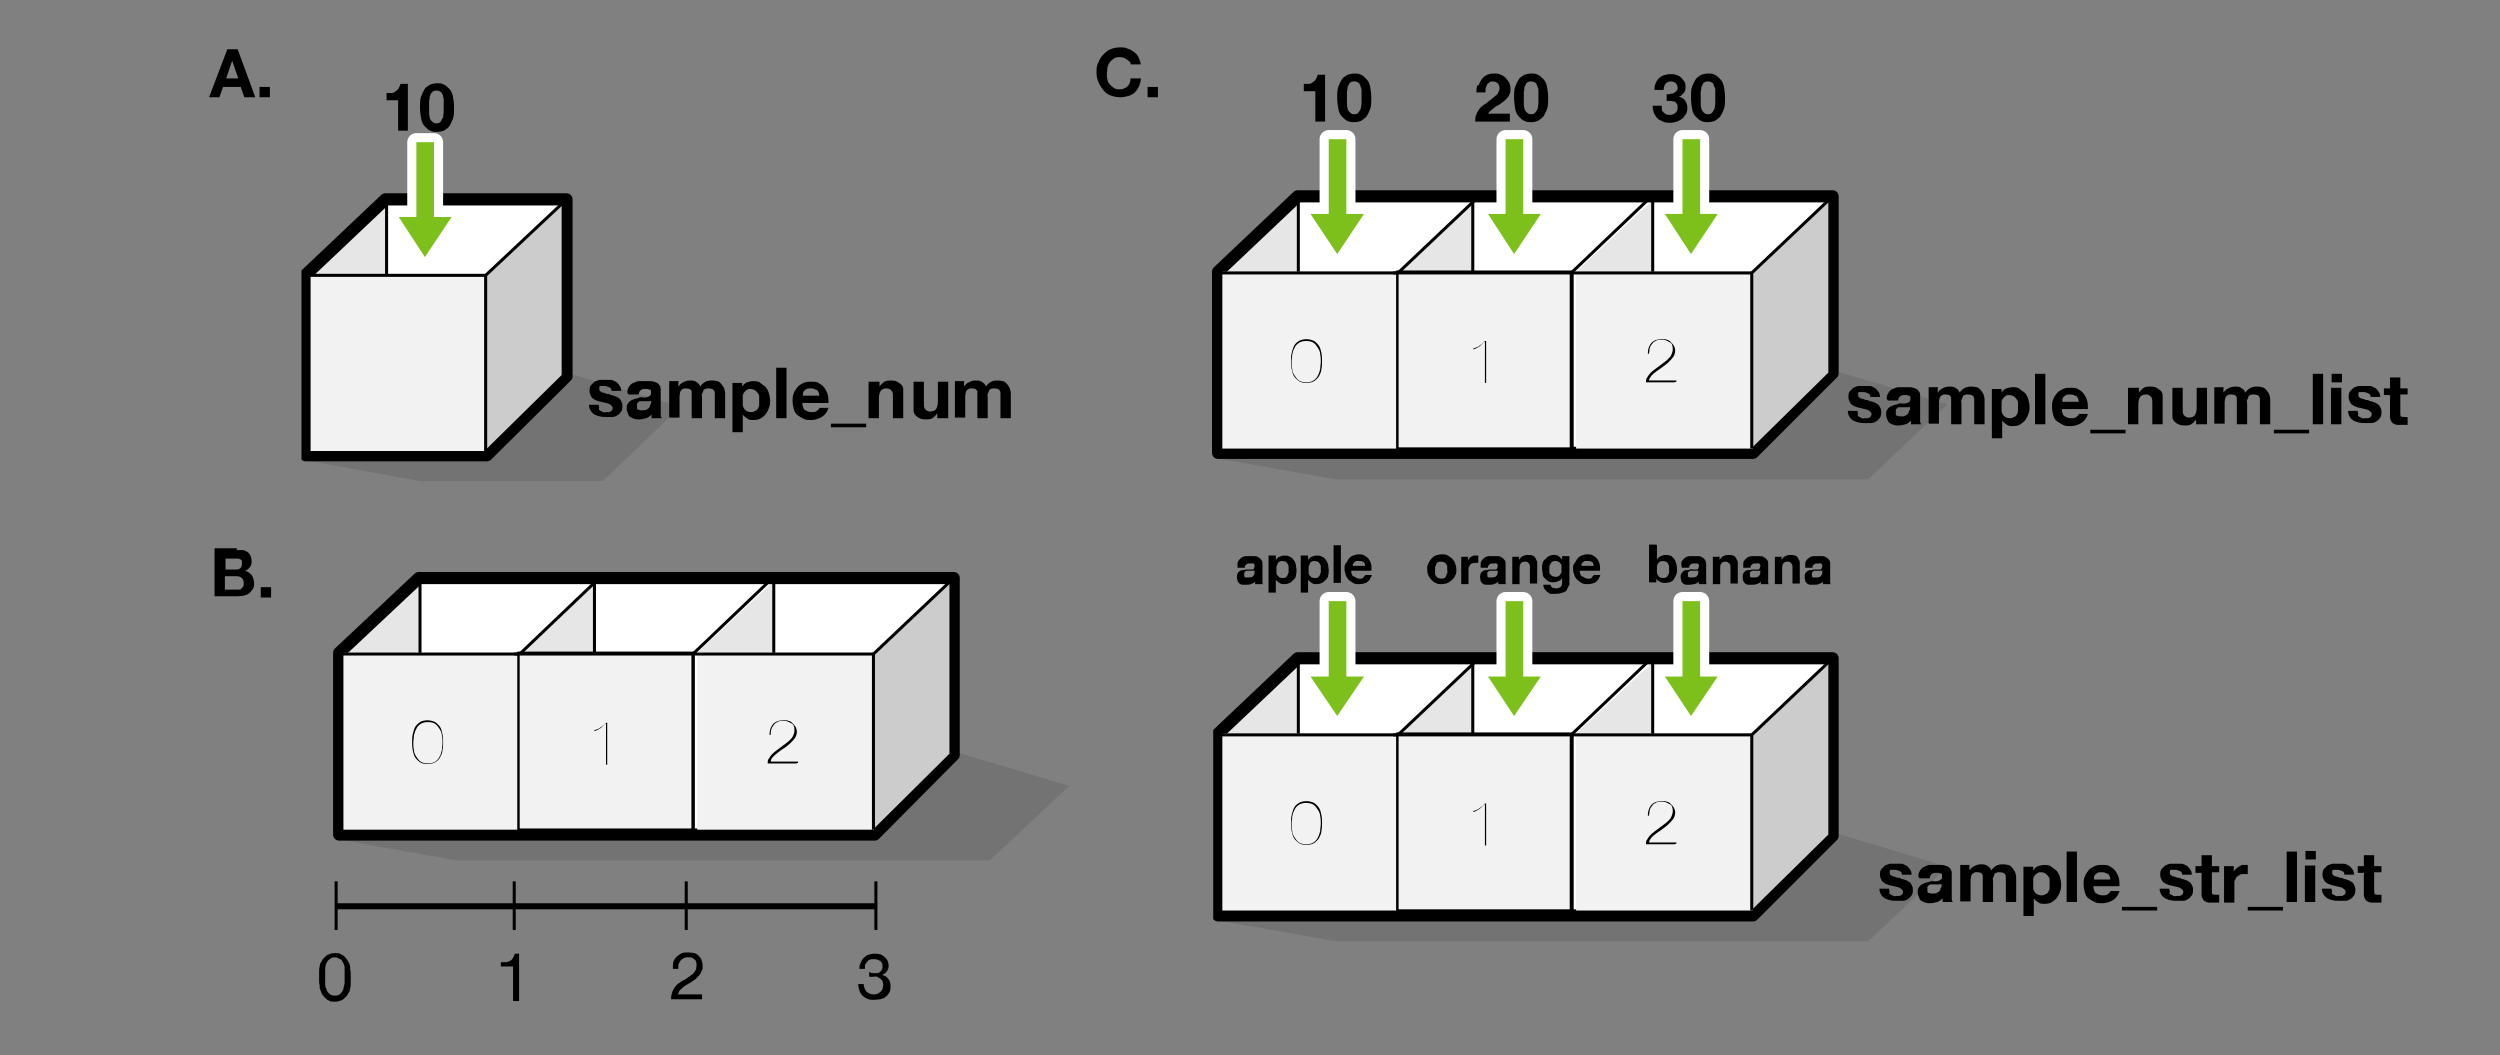 <?xml version="1.0" encoding="UTF-8"?>
<svg id="Layer_1" xmlns="http://www.w3.org/2000/svg" xmlns:xlink="http://www.w3.org/1999/xlink" version="1.1" viewBox="0 0 411.3 173.6">
  <rect x="0" y="0" width="411.3" height="173.6" fill="#808080" stroke="none"/>
  <!-- Generator: Adobe Illustrator 29.2.1, SVG Export Plug-In . SVG Version: 2.1.0 Build 116)  -->
  <defs>
    <style>
      .st0, .st1, .st2, .st3, .st4, .st5 {
        fill: none;
      }

      .st6 {
        isolation: isolate;
        opacity: .1;
      }

      .st7 {
        stroke-width: .4px;
      }

      .st7, .st1, .st2, .st3, .st4 {
        stroke: #000;
      }

      .st7, .st3, .st4 {
        stroke-miterlimit: 10;
      }

      .st7, .st8 {
        fill: #f2f2f2;
      }

      .st9 {
        fill: #7ec01b;
      }

      .st10 {
        fill: #ccc;
      }

      .st1 {
        stroke-width: 2px;
      }

      .st1, .st2, .st5 {
        stroke-linejoin: round;
      }

      .st11 {
        clip-path: url(#clippath-17);
      }

      .st12 {
        clip-path: url(#clippath-19);
      }

      .st13 {
        clip-path: url(#clippath-11);
      }

      .st14 {
        clip-path: url(#clippath-16);
      }

      .st15 {
        clip-path: url(#clippath-18);
      }

      .st16 {
        clip-path: url(#clippath-10);
      }

      .st17 {
        clip-path: url(#clippath-15);
      }

      .st18 {
        clip-path: url(#clippath-13);
      }

      .st19 {
        clip-path: url(#clippath-14);
      }

      .st20 {
        clip-path: url(#clippath-12);
      }

      .st21 {
        clip-path: url(#clippath-31);
      }

      .st22 {
        clip-path: url(#clippath-32);
      }

      .st23 {
        clip-path: url(#clippath-33);
      }

      .st24 {
        clip-path: url(#clippath-34);
      }

      .st25 {
        clip-path: url(#clippath-35);
      }

      .st26 {
        clip-path: url(#clippath-39);
      }

      .st27 {
        clip-path: url(#clippath-30);
      }

      .st28 {
        clip-path: url(#clippath-36);
      }

      .st29 {
        clip-path: url(#clippath-37);
      }

      .st30 {
        clip-path: url(#clippath-38);
      }

      .st31 {
        clip-path: url(#clippath-27);
      }

      .st32 {
        clip-path: url(#clippath-29);
      }

      .st33 {
        clip-path: url(#clippath-26);
      }

      .st34 {
        clip-path: url(#clippath-28);
      }

      .st35 {
        clip-path: url(#clippath-20);
      }

      .st36 {
        clip-path: url(#clippath-21);
      }

      .st37 {
        clip-path: url(#clippath-22);
      }

      .st38 {
        clip-path: url(#clippath-23);
      }

      .st39 {
        clip-path: url(#clippath-24);
      }

      .st40 {
        clip-path: url(#clippath-25);
      }

      .st41 {
        clip-path: url(#clippath-41);
      }

      .st42 {
        clip-path: url(#clippath-42);
      }

      .st43 {
        clip-path: url(#clippath-43);
      }

      .st44 {
        clip-path: url(#clippath-44);
      }

      .st45 {
        clip-path: url(#clippath-45);
      }

      .st46 {
        clip-path: url(#clippath-40);
      }

      .st47 {
        clip-path: url(#clippath-46);
      }

      .st2, .st3 {
        stroke-width: .5px;
      }

      .st48 {
        clip-path: url(#clippath-1);
      }

      .st49 {
        clip-path: url(#clippath-3);
      }

      .st50 {
        clip-path: url(#clippath-4);
      }

      .st51 {
        clip-path: url(#clippath-2);
      }

      .st52 {
        clip-path: url(#clippath-7);
      }

      .st53 {
        clip-path: url(#clippath-6);
      }

      .st54 {
        clip-path: url(#clippath-9);
      }

      .st55 {
        clip-path: url(#clippath-8);
      }

      .st56 {
        clip-path: url(#clippath-5);
      }

      .st57 {
        fill: #fff;
      }

      .st58 {
        clip-path: url(#clippath);
      }

      .st5 {
        stroke: #fff;
        stroke-width: 3px;
      }
    </style>
    <clipPath id="clippath">
      <rect class="st0" x="199.6" y="60.7" width="120.8" height="18.2"/>
    </clipPath>
    <clipPath id="clippath-1">
      <rect class="st0" x="199.6" y="60.7" width="120.8" height="18.2"/>
    </clipPath>
    <clipPath id="clippath-2">
      <rect class="st0" x="199.6" y="60.7" width="120.8" height="18.2"/>
    </clipPath>
    <clipPath id="clippath-3">
      <rect class="st0" x="201.1" y="33.1" width="12.4" height="11.6"/>
    </clipPath>
    <clipPath id="clippath-4">
      <rect class="st0" x="201.1" y="33.1" width="12.4" height="11.6"/>
    </clipPath>
    <clipPath id="clippath-5">
      <rect class="st0" x="201.1" y="33.1" width="12.4" height="11.6"/>
    </clipPath>
    <clipPath id="clippath-6">
      <rect class="st0" x="230.2" y="33.1" width="12.4" height="11.6"/>
    </clipPath>
    <clipPath id="clippath-7">
      <rect class="st0" x="230.2" y="33.1" width="12.4" height="11.6"/>
    </clipPath>
    <clipPath id="clippath-8">
      <rect class="st0" x="230.2" y="33.1" width="12.4" height="11.6"/>
    </clipPath>
    <clipPath id="clippath-9">
      <rect class="st0" x="259.3" y="33.1" width="12.4" height="11.6"/>
    </clipPath>
    <clipPath id="clippath-10">
      <rect class="st0" x="259.3" y="33.1" width="12.4" height="11.6"/>
    </clipPath>
    <clipPath id="clippath-11">
      <rect class="st0" x="259.3" y="33.1" width="12.4" height="11.6"/>
    </clipPath>
    <clipPath id="clippath-12">
      <rect class="st0" x="199.6" y="136.7" width="120.8" height="18.2"/>
    </clipPath>
    <clipPath id="clippath-13">
      <rect class="st0" x="199.6" y="136.7" width="120.8" height="18.2"/>
    </clipPath>
    <clipPath id="clippath-14">
      <rect class="st0" x="199.6" y="136.7" width="120.8" height="18.2"/>
    </clipPath>
    <clipPath id="clippath-15">
      <rect class="st0" x="199.6" y="82.9" width="152.8" height="72.8"/>
    </clipPath>
    <clipPath id="clippath-16">
      <rect class="st0" x="201.1" y="109.1" width="12.4" height="11.6"/>
    </clipPath>
    <clipPath id="clippath-17">
      <rect class="st0" x="201.1" y="109.1" width="12.4" height="11.6"/>
    </clipPath>
    <clipPath id="clippath-18">
      <rect class="st0" x="201.1" y="109.1" width="12.4" height="11.6"/>
    </clipPath>
    <clipPath id="clippath-19">
      <rect class="st0" x="199.6" y="82.9" width="152.8" height="72.8"/>
    </clipPath>
    <clipPath id="clippath-20">
      <rect class="st0" x="230.2" y="109.1" width="12.4" height="11.6"/>
    </clipPath>
    <clipPath id="clippath-21">
      <rect class="st0" x="230.2" y="109.1" width="12.4" height="11.6"/>
    </clipPath>
    <clipPath id="clippath-22">
      <rect class="st0" x="230.2" y="109.1" width="12.4" height="11.6"/>
    </clipPath>
    <clipPath id="clippath-23">
      <rect class="st0" x="199.6" y="82.9" width="151.3" height="72.8"/>
    </clipPath>
    <clipPath id="clippath-24">
      <rect class="st0" x="259.3" y="109.1" width="12.4" height="11.6"/>
    </clipPath>
    <clipPath id="clippath-25">
      <rect class="st0" x="259.3" y="109.1" width="12.4" height="11.6"/>
    </clipPath>
    <clipPath id="clippath-26">
      <rect class="st0" x="259.3" y="109.1" width="12.4" height="11.6"/>
    </clipPath>
    <clipPath id="clippath-27">
      <rect class="st0" x="199.6" y="82.9" width="208" height="72.8"/>
    </clipPath>
    <clipPath id="clippath-28">
      <rect class="st0" x="55.1" y="123.4" width="120.8" height="18.2"/>
    </clipPath>
    <clipPath id="clippath-29">
      <rect class="st0" x="55.1" y="123.4" width="120.8" height="18.2"/>
    </clipPath>
    <clipPath id="clippath-30">
      <rect class="st0" x="55.1" y="123.4" width="120.8" height="18.2"/>
    </clipPath>
    <clipPath id="clippath-31">
      <rect class="st0" x="56.5" y="95.8" width="12.4" height="11.6"/>
    </clipPath>
    <clipPath id="clippath-32">
      <rect class="st0" x="56.5" y="95.8" width="12.4" height="11.6"/>
    </clipPath>
    <clipPath id="clippath-33">
      <rect class="st0" x="56.5" y="95.8" width="12.4" height="11.6"/>
    </clipPath>
    <clipPath id="clippath-34">
      <rect class="st0" x="85.6" y="95.8" width="12.4" height="11.6"/>
    </clipPath>
    <clipPath id="clippath-35">
      <rect class="st0" x="85.6" y="95.8" width="12.4" height="11.6"/>
    </clipPath>
    <clipPath id="clippath-36">
      <rect class="st0" x="85.6" y="95.8" width="12.4" height="11.6"/>
    </clipPath>
    <clipPath id="clippath-37">
      <rect class="st0" x="114.7" y="95.8" width="12.4" height="11.6"/>
    </clipPath>
    <clipPath id="clippath-38">
      <rect class="st0" x="114.7" y="95.8" width="12.4" height="11.6"/>
    </clipPath>
    <clipPath id="clippath-39">
      <rect class="st0" x="114.7" y="95.8" width="12.4" height="11.6"/>
    </clipPath>
    <clipPath id="clippath-40">
      <rect class="st0" x="49.6" y="61.1" width="62.4" height="18.1"/>
    </clipPath>
    <clipPath id="clippath-41">
      <rect class="st0" x="49.6" y="61.1" width="62.4" height="18.1"/>
    </clipPath>
    <clipPath id="clippath-42">
      <rect class="st0" x="49.6" y="61.1" width="62.4" height="18.1"/>
    </clipPath>
    <clipPath id="clippath-43">
      <rect class="st0" x="49.6" y="7.4" width="77.7" height="72.6"/>
    </clipPath>
    <clipPath id="clippath-44">
      <rect class="st0" x="51.3" y="33.7" width="12.4" height="11.6"/>
    </clipPath>
    <clipPath id="clippath-45">
      <rect class="st0" x="51.3" y="33.7" width="12.4" height="11.6"/>
    </clipPath>
    <clipPath id="clippath-46">
      <rect class="st0" x="51.3" y="33.7" width="12.4" height="11.6"/>
    </clipPath>
  </defs>
  <g class="st58">
    <g class="st6">
      <g class="st48">
        <g class="st51">
          <polygon points="199.6 75.3 220 78.9 307.3 78.9 320.4 66.5 300.8 60.7 228 60.7 199.6 75.3"/>
        </g>
      </g>
    </g>
  </g>
  <g>
    <polygon class="st57" points="200.4 44.7 213.5 32.3 301.5 32.3 301.5 61.4 288.4 74.5 200.4 74.5 200.4 44.7"/>
    <polygon class="st1" points="200.4 44.7 213.5 32.3 301.5 32.3 301.5 61.4 288.4 74.5 200.4 74.5 200.4 44.7"/>
    <polygon class="st10" points="288.4 73.5 288.4 44.9 300.8 33.1 300.8 61.3 288.4 73.5"/>
  </g>
  <g class="st49">
    <g class="st6">
      <g class="st50">
        <g class="st56">
          <polygon points="201.1 44.7 213.5 44.7 213.5 33.1 201.1 44.7"/>
        </g>
      </g>
    </g>
  </g>
  <g>
    <rect class="st8" x="201.1" y="44.7" width="29.1" height="29.1"/>
    <line class="st2" x1="213.6" y1="33.1" x2="213.6" y2="44.7"/>
    <line class="st2" x1="200.4" y1="44.9" x2="230.2" y2="44.9"/>
    <polyline class="st2" points="230 73.8 230 44.9 243.1 32.5"/>
  </g>
  <g class="st53">
    <g class="st6">
      <g class="st52">
        <g class="st55">
          <polygon points="230.2 44.7 242.6 44.7 242.6 33.1 230.2 44.7"/>
        </g>
      </g>
    </g>
  </g>
  <g>
    <rect class="st7" x="229.9" y="44.7" width="28.8" height="29.1"/>
    <line class="st2" x1="242.3" y1="33.1" x2="242.3" y2="44.7"/>
    <line class="st2" x1="229.2" y1="44.9" x2="258.7" y2="44.9"/>
    <polyline class="st2" points="258.5 73.8 258.5 44.9 271.5 32.5"/>
  </g>
  <g class="st54">
    <g class="st6">
      <g class="st16">
        <g class="st13">
          <polygon points="259.3 44.7 271.7 44.7 271.7 33.1 259.3 44.7"/>
        </g>
      </g>
    </g>
  </g>
  <rect class="st8" x="259.3" y="44.7" width="29.1" height="29.1"/>
  <line class="st2" x1="271.9" y1="33.1" x2="271.9" y2="44.7"/>
  <line class="st2" x1="258.6" y1="44.9" x2="288.4" y2="44.9"/>
  <polyline class="st2" points="288.2 73.8 288.2 44.9 301.3 32.5"/>
  <path d="M217.4,60.7c0,.4-.2.8-.4,1.2-.2.3-.5.6-.8.8-.3.2-.8.3-1.3.3s-.9-.1-1.2-.3c-.3-.2-.6-.5-.8-.8s-.3-.7-.4-1.2-.1-.9-.1-1.3,0-.9.1-1.3.2-.8.4-1.2.5-.6.8-.8c.3-.2.8-.3,1.2-.3s.9.1,1.3.3c.3.2.6.5.8.8.2.3.3.7.4,1.2s.1.9.1,1.3,0,.9-.1,1.3ZM217.2,58.3c0-.4-.2-.8-.4-1.1-.2-.3-.4-.6-.7-.8-.3-.2-.7-.3-1.2-.3s-.9.1-1.2.3c-.3.2-.6.5-.7.8-.2.3-.3.7-.4,1.1,0,.4-.1.8-.1,1.2s0,.8.1,1.2c0,.4.2.8.4,1.1.2.3.4.6.7.8.3.2.7.3,1.2.3s.9-.1,1.2-.3c.3-.2.6-.5.7-.8.2-.3.3-.7.4-1.1,0-.4.1-.8.1-1.2s0-.8-.1-1.2Z"/>
  <path d="M244.2,56.2c-.2.3-.5.5-.8.8-.3.2-.7.4-1,.5v-.2c.2,0,.4-.1.6-.2.2,0,.3-.2.5-.3.1-.1.3-.2.4-.3.1-.1.3-.3.4-.4h.2v6.9h-.2v-6.7h0Z"/>
  <path d="M275.5,62.9h-4.7c0-.3,0-.6.2-.8.1-.2.3-.5.5-.7.2-.2.4-.4.7-.6.3-.2.5-.4.8-.6.3-.2.5-.4.8-.6.3-.2.5-.4.7-.6s.4-.4.5-.7.2-.5.2-.8,0-.5-.1-.7c0-.2-.2-.4-.4-.5-.2-.1-.4-.2-.6-.3s-.5-.1-.8-.1-.7,0-.9.2c-.3.1-.5.3-.6.5-.2.2-.3.4-.4.7,0,.3-.1.6-.1.9h-.2c0-.8.2-1.3.6-1.8.4-.4.9-.6,1.7-.6s.6,0,.8.1c.3,0,.5.2.7.4s.3.3.5.6c.1.2.2.5.2.8s-.1.7-.3,1c-.2.3-.5.6-.8.9-.3.3-.6.5-1,.8s-.7.5-1,.7c-.3.2-.6.5-.8.7-.2.3-.4.5-.4.8h4.5v.2Z"/>
  <polygon points="215.6 35.2 218.6 35.2 218.6 22.9 221.5 22.9 221.5 35.2 224.4 35.2 220 41.8 215.6 35.2"/>
  <polygon class="st5" points="215.6 35.2 218.6 35.2 218.6 22.9 221.5 22.9 221.5 35.2 224.4 35.2 220 41.8 215.6 35.2"/>
  <polygon class="st9" points="215.6 35.2 218.6 35.2 218.6 22.9 221.5 22.9 221.5 35.2 224.4 35.2 220 41.8 215.6 35.2"/>
  <g>
    <path d="M216.4,20v-5h-1.9v-1.2c.3,0,.5,0,.8,0s.5-.1.7-.3c.2-.1.4-.3.5-.5.1-.2.2-.4.3-.7h1.2v7.7h-1.6Z"/>
    <path d="M220.2,14.2c.2-.5.4-.9.6-1.2s.6-.5.9-.7c.3-.1.7-.2,1.1-.2s.8,0,1.1.2c.3.1.6.4.9.7.3.3.5.7.6,1.2s.2,1.1.2,1.9,0,1.4-.2,1.9-.4.9-.6,1.2c-.3.3-.6.5-.9.7-.3.1-.7.2-1.1.2s-.7,0-1.1-.2c-.3-.1-.6-.4-.9-.7-.3-.3-.5-.7-.6-1.2s-.2-1.2-.2-1.9,0-1.4.2-1.9ZM221.6,16.9c0,.3,0,.6.1.9,0,.3.2.5.4.7.2.2.4.3.7.3s.6-.1.7-.3c.2-.2.3-.5.4-.7,0-.3.1-.6.1-.9s0-.6,0-.8,0-.3,0-.5,0-.4,0-.6c0-.2,0-.4-.1-.6s-.1-.4-.2-.5c0-.2-.2-.3-.4-.4s-.3-.1-.5-.1-.4,0-.5.1c-.1,0-.3.2-.4.4,0,.2-.2.3-.2.5,0,.2,0,.4-.1.6,0,.2,0,.4,0,.6,0,.2,0,.3,0,.5,0,.2,0,.5,0,.8Z"/>
  </g>
  <g>
    <path d="M65.5,21.5v-5h-1.9v-1.2c.3,0,.5,0,.8,0s.5-.1.7-.3c.2-.1.4-.3.5-.5.1-.2.2-.4.3-.7h1.2v7.7h-1.6Z"/>
    <path d="M69.3,15.8c.2-.5.4-.9.6-1.2s.6-.5.9-.7c.3-.1.7-.2,1.1-.2s.8,0,1.1.2c.3.1.6.4.9.7s.5.7.6,1.2c.1.5.2,1.1.2,1.9s0,1.4-.2,1.9c-.2.5-.4.9-.6,1.2s-.6.5-.9.7c-.3.1-.7.2-1.1.2s-.7,0-1.1-.2c-.3-.1-.6-.4-.9-.7s-.5-.7-.6-1.2-.2-1.2-.2-1.9,0-1.4.2-1.9ZM70.6,18.4c0,.3,0,.6.1.9,0,.3.2.5.4.7.2.2.4.3.7.3s.6-.1.7-.3.3-.5.4-.7c0-.3.1-.6.1-.9s0-.6,0-.8,0-.3,0-.5,0-.4,0-.6c0-.2,0-.4-.1-.6,0-.2-.1-.4-.2-.5,0-.2-.2-.3-.4-.4s-.3-.1-.5-.1-.4,0-.5.1-.3.2-.4.4c0,.2-.2.3-.2.5s0,.4-.1.6c0,.2,0,.4,0,.6,0,.2,0,.3,0,.5,0,.2,0,.5,0,.8Z"/>
  </g>
  <g>
    <path d="M39.1,8.1l2.9,7.9h-1.8l-.6-1.7h-2.9l-.6,1.7h-1.7l3-7.9h1.8ZM39.2,12.9l-1-2.9h0l-1,2.9h2Z"/>
    <path d="M44.4,14.3v1.7h-1.7v-1.7h1.7Z"/>
  </g>
  <g>
    <path d="M38.9,90.5c.4,0,.7,0,1,0,.3,0,.6.2.8.3s.4.4.5.6c.1.2.2.6.2.9s0,.7-.3,1c-.2.3-.4.5-.8.6.5.1.8.4,1.1.7.2.3.4.8.4,1.3s0,.7-.2,1c-.2.3-.4.5-.6.7s-.6.3-.9.4c-.3,0-.7.1-1,.1h-3.8v-7.9h3.7ZM38.7,93.7c.3,0,.6,0,.8-.2.2-.1.3-.4.3-.7s0-.3,0-.5-.2-.2-.3-.3c-.1,0-.2-.1-.4-.1s-.3,0-.4,0h-1.6v1.8h1.7ZM38.8,97c.2,0,.3,0,.5,0,.2,0,.3,0,.4-.2.1,0,.2-.2.3-.3s.1-.3.1-.5c0-.4-.1-.7-.3-.9-.2-.2-.5-.3-.9-.3h-1.9v2.2h1.8Z"/>
    <path d="M44.6,96.6v1.7h-1.7v-1.7h1.7Z"/>
  </g>
  <g>
    <path d="M185.8,10.2c-.1-.2-.2-.3-.4-.4-.2-.1-.3-.2-.5-.3-.2,0-.4-.1-.6-.1-.4,0-.7,0-1,.2-.3.2-.5.4-.7.6-.2.3-.3.5-.4.9,0,.3-.1.7-.1,1s0,.7.1,1c0,.3.2.6.4.8.2.2.4.4.7.6.3.2.6.2,1,.2s.9-.2,1.2-.5.5-.7.5-1.3h1.7c0,.5-.2.9-.3,1.3-.2.4-.4.7-.7,1-.3.3-.7.5-1.1.6s-.8.2-1.3.2-1.1-.1-1.6-.3c-.5-.2-.9-.5-1.2-.9s-.6-.8-.8-1.3c-.2-.5-.3-1-.3-1.6s0-1.1.3-1.6c.2-.5.4-.9.8-1.3s.7-.7,1.2-.9c.5-.2,1-.3,1.6-.3s.8,0,1.2.2c.4.1.7.3,1,.5s.6.5.8.9c.2.4.3.8.4,1.2h-1.7c0-.2,0-.4-.2-.5Z"/>
    <path d="M190.5,14.3v1.7h-1.7v-1.7h1.7Z"/>
  </g>
  <polygon points="244.8 35.2 247.7 35.2 247.7 22.9 250.6 22.9 250.6 35.2 253.5 35.2 249.1 41.8 244.8 35.2"/>
  <polygon class="st5" points="244.8 35.2 247.7 35.2 247.7 22.9 250.6 22.9 250.6 35.2 253.5 35.2 249.1 41.8 244.8 35.2"/>
  <polygon class="st9" points="244.8 35.2 247.7 35.2 247.7 22.9 250.6 22.9 250.6 35.2 253.5 35.2 249.1 41.8 244.8 35.2"/>
  <g>
    <path d="M243.3,14c.1-.4.3-.7.5-1,.2-.3.5-.5.9-.7.4-.2.8-.2,1.2-.2s.7,0,1,.2c.3.1.6.3.8.5.2.2.4.5.6.8.1.3.2.6.2,1s0,.7-.2,1c-.1.3-.3.5-.5.7-.2.2-.4.4-.7.6-.3.2-.5.4-.8.5s-.5.4-.8.6c-.2.2-.5.4-.7.7h3.6v1.3h-5.7c0-.4,0-.8.2-1.2.1-.3.3-.6.5-.9.2-.3.5-.5.8-.7.3-.2.6-.4.9-.7.2-.1.3-.2.5-.4.2-.1.4-.3.5-.4.2-.1.3-.3.4-.5.1-.2.2-.4.2-.6,0-.4-.1-.7-.3-.9-.2-.2-.5-.3-.8-.3s-.4,0-.6.2c-.2.1-.3.2-.4.4,0,.2-.2.4-.2.6,0,.2,0,.4,0,.6h-1.5c0-.4,0-.8.2-1.2Z"/>
    <path d="M249.3,14.2c.2-.5.4-.9.6-1.2s.6-.5.9-.7c.3-.1.7-.2,1.1-.2s.8,0,1.1.2c.3.1.6.4.9.7.3.3.5.7.6,1.2s.2,1.1.2,1.9,0,1.4-.2,1.9-.4.9-.6,1.2c-.3.3-.6.5-.9.7-.3.1-.7.2-1.1.2s-.7,0-1.1-.2c-.3-.1-.6-.4-.9-.7-.3-.3-.5-.7-.6-1.2s-.2-1.2-.2-1.9,0-1.4.2-1.9ZM250.7,16.9c0,.3,0,.6.1.9,0,.3.2.5.4.7.2.2.4.3.7.3s.6-.1.7-.3c.2-.2.3-.5.4-.7,0-.3.1-.6.1-.9s0-.6,0-.8,0-.3,0-.5,0-.4,0-.6c0-.2,0-.4-.1-.6s-.1-.4-.2-.5c0-.2-.2-.3-.4-.4s-.3-.1-.5-.1-.4,0-.5.1c-.1,0-.3.2-.4.4,0,.2-.2.3-.2.5,0,.2,0,.4-.1.6,0,.2,0,.4,0,.6,0,.2,0,.3,0,.5,0,.2,0,.5,0,.8Z"/>
  </g>
  <polygon points="273.9 35.2 276.8 35.2 276.8 22.9 279.7 22.9 279.7 35.2 282.6 35.2 278.2 41.8 273.9 35.2"/>
  <polygon class="st5" points="273.9 35.2 276.8 35.2 276.8 22.9 279.7 22.9 279.7 35.2 282.6 35.2 278.2 41.8 273.9 35.2"/>
  <polygon class="st9" points="273.9 35.2 276.8 35.2 276.8 22.9 279.7 22.9 279.7 35.2 282.6 35.2 278.2 41.8 273.9 35.2"/>
  <g>
    <path d="M274.9,15.4c.2,0,.4,0,.5-.1s.3-.2.4-.3c.1-.1.2-.3.2-.5,0-.3-.1-.6-.3-.8-.2-.2-.5-.3-.8-.3s-.7.1-.9.4c-.2.3-.3.6-.3,1h-1.5c0-.4,0-.8.2-1.1.1-.3.3-.6.5-.8.2-.2.5-.4.8-.5.3-.1.7-.2,1.1-.2s.6,0,.9.1.6.2.8.4c.2.2.4.4.6.7.2.3.2.6.2.9s0,.7-.3,1-.4.5-.8.6h0c.4.1.8.3,1,.6.2.3.4.7.4,1.1s0,.8-.2,1.1c-.2.3-.4.6-.6.8-.3.2-.6.4-.9.5s-.7.2-1.1.2-.8,0-1.2-.2-.7-.3-.9-.5-.4-.5-.6-.9c-.1-.3-.2-.7-.2-1.2h1.5c0,.2,0,.4,0,.6,0,.2.1.3.3.5.1.1.2.2.4.3s.4.1.6.1c.4,0,.6-.1.9-.3s.4-.5.4-.9,0-.5-.2-.7c-.1-.2-.3-.3-.4-.3-.2,0-.4-.1-.6-.1-.2,0-.4,0-.6,0v-1.1c.2,0,.3,0,.5,0Z"/>
    <path d="M278.4,14.2c.2-.5.4-.9.6-1.2s.6-.5.9-.7c.3-.1.7-.2,1.1-.2s.8,0,1.1.2c.3.1.6.4.9.7.3.3.5.7.6,1.2s.2,1.1.2,1.9,0,1.4-.2,1.9-.4.9-.6,1.2c-.3.3-.6.5-.9.7-.3.1-.7.2-1.1.2s-.7,0-1.1-.2c-.3-.1-.6-.4-.9-.7-.3-.3-.5-.7-.6-1.2s-.2-1.2-.2-1.9,0-1.4.2-1.9ZM279.8,16.9c0,.3,0,.6.1.9,0,.3.2.5.4.7.2.2.4.3.7.3s.6-.1.7-.3c.2-.2.3-.5.4-.7,0-.3.1-.6.1-.9s0-.6,0-.8,0-.3,0-.5,0-.4,0-.6c0-.2,0-.4-.1-.6s-.1-.4-.2-.5c0-.2-.2-.3-.4-.4s-.3-.1-.5-.1-.4,0-.5.1c-.1,0-.3.2-.4.4,0,.2-.2.3-.2.5,0,.2,0,.4-.1.6,0,.2,0,.4,0,.6,0,.2,0,.3,0,.5,0,.2,0,.5,0,.8Z"/>
  </g>
  <g>
    <path d="M305.6,68.3c0,.1.2.2.3.3.1,0,.2.1.4.2s.3,0,.5,0,.2,0,.4,0c.1,0,.2,0,.3-.1.1,0,.2-.1.3-.2,0,0,.1-.2.1-.4,0-.2-.2-.4-.5-.6s-.8-.2-1.4-.4c-.2,0-.5-.1-.7-.2-.2,0-.4-.2-.6-.3s-.3-.3-.4-.5c-.1-.2-.2-.4-.2-.7,0-.4,0-.7.2-1,.2-.2.4-.4.6-.6.2-.1.5-.2.8-.3.3,0,.6,0,1,0s.6,0,.9,0c.3,0,.6.2.8.3.2.1.4.3.6.6.2.2.3.6.3.9h-1.6c0-.3-.1-.5-.4-.6-.2-.1-.5-.2-.8-.2s-.2,0-.3,0c-.1,0-.2,0-.3,0,0,0-.2,0-.2.2,0,0,0,.2,0,.3s0,.3.2.4c.1,0,.2.2.4.2s.4.1.6.2c.2,0,.5,0,.7.2.2,0,.5.1.7.2.2,0,.4.2.6.3.2.1.3.3.4.5.1.2.2.4.2.7,0,.4,0,.7-.2,1s-.4.5-.6.6c-.3.2-.5.3-.9.3-.3,0-.7,0-1,0s-.7,0-1-.1c-.3,0-.6-.2-.9-.3-.3-.2-.5-.4-.6-.6-.2-.3-.3-.6-.3-1h1.6c0,.2,0,.3.1.5Z"/>
    <path d="M310.4,65.6c0-.4.1-.7.3-1s.4-.5.7-.6.6-.3.9-.3c.3,0,.7,0,1,0s.6,0,.9,0c.3,0,.6.1.9.2s.5.3.6.5c.2.2.2.5.2.9v3.1c0,.3,0,.5,0,.8,0,.2,0,.4.2.6h-1.7c0,0,0-.2,0-.3s0-.2,0-.3c-.3.3-.6.5-.9.6-.4.1-.7.2-1.1.2s-.6,0-.8-.1c-.2,0-.5-.2-.7-.3-.2-.1-.3-.3-.4-.6-.1-.2-.2-.5-.2-.8s0-.6.2-.8c.1-.2.3-.4.5-.5s.4-.2.7-.3c.2,0,.5-.1.7-.2s.5,0,.7,0c.2,0,.5,0,.6-.1.2,0,.3-.1.4-.2.1,0,.2-.2.2-.4,0-.2,0-.3,0-.4,0-.1-.1-.2-.2-.2,0,0-.2,0-.3-.1-.1,0-.3,0-.4,0-.3,0-.6,0-.8.2s-.3.4-.3.7h-1.7ZM314.2,66.9c0,0-.2.1-.3.1-.1,0-.2,0-.3,0s-.2,0-.4,0c-.1,0-.3,0-.4,0-.1,0-.2,0-.4,0-.1,0-.2,0-.3.2,0,0-.2.1-.2.2s0,.2,0,.4,0,.3,0,.4.1.2.2.2c0,0,.2,0,.3.1.1,0,.3,0,.4,0,.3,0,.6,0,.8-.2.2-.1.3-.2.4-.4,0-.2.1-.3.2-.5s0-.3,0-.4v-.6Z"/>
    <path d="M318.8,63.8v.8h0c.2-.3.5-.6.8-.7.3-.2.7-.3,1.1-.3s.7,0,1,.2.6.4.7.8c.2-.3.4-.5.7-.7s.7-.3,1.1-.3.6,0,.9.1c.3,0,.5.2.7.4.2.2.3.4.5.7.1.3.2.6.2,1v4h-1.7v-3.4c0-.2,0-.4,0-.6,0-.2,0-.3-.1-.5,0-.1-.2-.2-.3-.3-.1,0-.3-.1-.6-.1s-.4,0-.6.1c-.1,0-.3.2-.3.3,0,.1-.1.3-.2.5s0,.4,0,.6v3.4h-1.7v-3.4c0-.2,0-.4,0-.5,0-.2,0-.3,0-.5,0-.1-.2-.3-.3-.4-.1,0-.3-.1-.6-.1s-.2,0-.3,0-.3.1-.4.2c-.1,0-.2.2-.3.4,0,.2-.1.4-.1.7v3.5h-1.7v-6h1.6Z"/>
    <path d="M329.3,63.8v.8h0c.2-.3.5-.6.8-.7s.7-.2,1-.2.9,0,1.2.3.6.4.9.7c.2.3.4.6.5,1,.1.4.2.8.2,1.2s0,.8-.2,1.2c-.1.4-.3.7-.5,1-.2.3-.5.5-.8.7-.3.2-.7.3-1.2.3s-.7,0-1-.2c-.3-.2-.6-.4-.8-.7h0v2.9h-1.7v-8.1h1.6ZM331.4,68.6c.2-.1.3-.2.4-.4s.2-.4.2-.6c0-.2,0-.5,0-.7s0-.5,0-.7c0-.2-.1-.4-.3-.6-.1-.2-.3-.3-.4-.4-.2-.1-.4-.2-.7-.2s-.5,0-.7.2c-.2.1-.3.3-.4.4s-.2.4-.2.6c0,.2,0,.5,0,.7s0,.5,0,.7c0,.2.1.4.2.6s.3.3.4.4c.2.1.4.2.7.2s.5,0,.7-.2Z"/>
    <path d="M336.5,61.5v8.3h-1.7v-8.3h1.7Z"/>
    <path d="M339.6,68.4c.2.2.6.4,1.1.4s.6,0,.9-.2c.2-.2.4-.3.4-.5h1.5c-.2.7-.6,1.2-1.1,1.5s-1.1.5-1.7.5-.9,0-1.3-.2c-.4-.2-.7-.4-1-.6s-.5-.6-.6-1c-.1-.4-.2-.8-.2-1.3s0-.9.2-1.3c.1-.4.4-.7.6-1s.6-.5,1-.7c.4-.2.8-.2,1.3-.2s1,0,1.3.3c.4.2.7.5.9.8.2.3.4.7.5,1.1.1.4.1.9.1,1.3h-4.3c0,.5.2.9.4,1.2ZM341.5,65.2c-.2-.2-.5-.3-.9-.3s-.5,0-.7.1-.3.2-.4.3-.2.3-.2.4c0,.1,0,.3,0,.4h2.7c0-.4-.2-.7-.4-1Z"/>
    <path d="M349.7,70.7v.6h-5.8v-.6h5.8Z"/>
    <path d="M351.9,63.8v.8h0c.2-.3.5-.6.8-.8.3-.2.7-.2,1-.2s.8,0,1.1.2.5.3.7.5c.2.2.3.5.3.8,0,.3,0,.6,0,1v3.7h-1.7v-3.4c0-.5,0-.9-.2-1.1s-.4-.4-.8-.4-.8.1-1,.4c-.2.3-.3.7-.3,1.3v3.2h-1.7v-6h1.6Z"/>
    <path d="M361.3,69.8v-.8h0c-.2.3-.5.6-.8.8-.3.2-.7.2-1,.2s-.8,0-1.1-.2c-.3-.1-.5-.3-.7-.5-.2-.2-.3-.5-.3-.8,0-.3,0-.6,0-1v-3.7h1.7v3.4c0,.5,0,.9.2,1.1s.4.4.8.4.8-.1,1-.4c.2-.3.3-.7.3-1.3v-3.2h1.7v6h-1.6Z"/>
    <path d="M365.8,63.8v.8h0c.2-.3.5-.6.8-.7.3-.2.7-.3,1.1-.3s.7,0,1,.2.6.4.7.8c.2-.3.4-.5.7-.7s.7-.3,1.1-.3.6,0,.9.1c.3,0,.5.2.7.4.2.2.3.4.5.7.1.3.2.6.2,1v4h-1.7v-3.4c0-.2,0-.4,0-.6,0-.2,0-.3-.1-.5,0-.1-.2-.2-.3-.3-.1,0-.3-.1-.6-.1s-.4,0-.6.1c-.1,0-.3.2-.3.3,0,.1-.1.3-.2.5s0,.4,0,.6v3.4h-1.7v-3.4c0-.2,0-.4,0-.5,0-.2,0-.3,0-.5,0-.1-.2-.3-.3-.4-.1,0-.3-.1-.6-.1s-.2,0-.3,0-.3.1-.4.2c-.1,0-.2.2-.3.4,0,.2-.1.4-.1.7v3.5h-1.7v-6h1.6Z"/>
    <path d="M379.9,70.7v.6h-5.8v-.6h5.8Z"/>
    <path d="M382.2,61.5v8.3h-1.7v-8.3h1.7Z"/>
    <path d="M383.6,62.9v-1.4h1.7v1.4h-1.7ZM385.2,63.8v6h-1.7v-6h1.7Z"/>
    <path d="M387.9,68.3c0,.1.2.2.3.3.1,0,.2.1.4.2s.3,0,.5,0,.2,0,.4,0c.1,0,.2,0,.3-.1.1,0,.2-.1.3-.2,0,0,.1-.2.1-.4,0-.2-.2-.4-.5-.6s-.8-.2-1.4-.4c-.2,0-.5-.1-.7-.2-.2,0-.4-.2-.6-.3s-.3-.3-.4-.5c-.1-.2-.2-.4-.2-.7,0-.4,0-.7.2-1,.2-.2.4-.4.6-.6.2-.1.5-.2.8-.3.3,0,.6,0,1,0s.6,0,.9,0c.3,0,.6.2.8.3.2.1.4.3.6.6.2.2.3.6.3.9h-1.6c0-.3-.1-.5-.4-.6-.2-.1-.5-.2-.8-.2s-.2,0-.3,0c-.1,0-.2,0-.3,0,0,0-.2,0-.2.2,0,0,0,.2,0,.3s0,.3.2.4c.1,0,.2.2.4.2s.4.1.6.2c.2,0,.5,0,.7.2.2,0,.5.1.7.2.2,0,.4.2.6.3.2.1.3.3.4.5.1.2.2.4.2.7,0,.4,0,.7-.2,1s-.4.5-.6.6c-.3.2-.5.3-.9.3-.3,0-.7,0-1,0s-.7,0-1-.1c-.3,0-.6-.2-.9-.3-.3-.2-.5-.4-.6-.6-.2-.3-.3-.6-.3-1h1.6c0,.2,0,.3.1.5Z"/>
    <path d="M396.1,63.8v1.1h-1.2v3c0,.3,0,.5.1.6s.3.1.6.1.2,0,.3,0c0,0,.2,0,.2,0v1.3c-.1,0-.3,0-.5,0s-.3,0-.5,0c-.3,0-.5,0-.7,0-.2,0-.4-.1-.6-.2-.2-.1-.3-.2-.4-.4s-.2-.4-.2-.7v-3.6h-1v-1.1h1v-1.8h1.7v1.8h1.2Z"/>
  </g>
  <g>
    <path d="M98.5,67.3c0,.1.2.2.3.3.1,0,.2.1.4.2s.3,0,.5,0,.2,0,.4,0c.1,0,.2,0,.3-.1.1,0,.2-.1.3-.2,0,0,.1-.2.1-.4,0-.2-.2-.4-.5-.6s-.8-.2-1.4-.4c-.2,0-.5-.1-.7-.2-.2,0-.4-.2-.6-.3s-.3-.3-.4-.5c-.1-.2-.2-.4-.2-.7,0-.4,0-.7.2-1,.2-.2.4-.4.6-.6.2-.1.5-.2.8-.3.3,0,.6,0,1,0s.6,0,.9,0c.3,0,.6.2.8.3.2.1.4.3.6.6.2.2.3.6.3.9h-1.6c0-.3-.1-.5-.4-.6-.2-.1-.5-.2-.8-.2s-.2,0-.3,0c-.1,0-.2,0-.3,0,0,0-.2,0-.2.2,0,0,0,.2,0,.3s0,.3.2.4c.1,0,.2.2.4.2s.4.1.6.2c.2,0,.5,0,.7.2.2,0,.5.1.7.2.2,0,.4.2.6.3.2.1.3.3.4.5.1.2.2.4.2.7,0,.4,0,.7-.2,1s-.4.5-.6.6c-.3.2-.5.3-.9.3-.3,0-.7,0-1,0s-.7,0-1-.1c-.3,0-.6-.2-.9-.3-.3-.2-.5-.4-.6-.6-.2-.3-.3-.6-.3-1h1.6c0,.2,0,.3.1.5Z"/>
    <path d="M103.2,64.6c0-.4.1-.7.3-1s.4-.5.7-.6.6-.3.9-.3c.3,0,.7,0,1,0s.6,0,.9,0c.3,0,.6.1.9.2s.5.3.6.5c.2.2.2.5.2.9v3.1c0,.3,0,.5,0,.8,0,.2,0,.4.2.6h-1.7c0,0,0-.2,0-.3s0-.2,0-.3c-.3.3-.6.5-.9.6-.4.1-.7.2-1.1.2s-.6,0-.8-.1c-.2,0-.5-.2-.7-.3-.2-.1-.3-.3-.4-.6-.1-.2-.2-.5-.2-.8s0-.6.2-.8c.1-.2.3-.4.5-.5s.4-.2.7-.3c.2,0,.5-.1.7-.2s.5,0,.7,0c.2,0,.5,0,.6-.1.2,0,.3-.1.4-.2.1,0,.2-.2.2-.4,0-.2,0-.3,0-.4,0-.1-.1-.2-.2-.2,0,0-.2,0-.3-.1-.1,0-.3,0-.4,0-.3,0-.6,0-.8.2s-.3.4-.3.7h-1.7ZM107.1,65.9c0,0-.2.1-.3.1-.1,0-.2,0-.3,0s-.2,0-.4,0c-.1,0-.3,0-.4,0-.1,0-.2,0-.4,0-.1,0-.2,0-.3.2,0,0-.2.1-.2.2s0,.2,0,.4,0,.3,0,.4.1.2.2.2c0,0,.2,0,.3.1.1,0,.3,0,.4,0,.3,0,.6,0,.8-.2.2-.1.3-.2.4-.4,0-.2.1-.3.2-.5s0-.3,0-.4v-.6Z"/>
    <path d="M111.6,62.8v.8h0c.2-.3.5-.6.8-.7.3-.2.7-.3,1.1-.3s.7,0,1,.2.6.4.7.8c.2-.3.4-.5.7-.7s.7-.3,1.1-.3.6,0,.9.1c.3,0,.5.2.7.4.2.2.3.4.5.7.1.3.2.6.2,1v4h-1.7v-3.4c0-.2,0-.4,0-.6,0-.2,0-.3-.1-.5,0-.1-.2-.2-.3-.3-.1,0-.3-.1-.6-.1s-.4,0-.6.1c-.1,0-.3.2-.3.3,0,.1-.1.3-.2.5s0,.4,0,.6v3.4h-1.7v-3.4c0-.2,0-.4,0-.5,0-.2,0-.3,0-.5,0-.1-.2-.3-.3-.4-.1,0-.3-.1-.6-.1s-.2,0-.3,0-.3.1-.4.2c-.1,0-.2.2-.3.4,0,.2-.1.4-.1.7v3.5h-1.7v-6h1.6Z"/>
    <path d="M122.1,62.8v.8h0c.2-.3.5-.6.8-.7s.7-.2,1-.2.9,0,1.2.3.6.4.9.7c.2.3.4.6.5,1,.1.4.2.8.2,1.2s0,.8-.2,1.2c-.1.4-.3.7-.5,1-.2.3-.5.5-.8.7-.3.2-.7.3-1.2.3s-.7,0-1-.2c-.3-.2-.6-.4-.8-.7h0v2.9h-1.7v-8.1h1.6ZM124.3,67.6c.2-.1.3-.2.4-.4s.2-.4.2-.6c0-.2,0-.5,0-.7s0-.5,0-.7c0-.2-.1-.4-.3-.6-.1-.2-.3-.3-.4-.4-.2-.1-.4-.2-.7-.2s-.5,0-.7.2c-.2.1-.3.3-.4.4s-.2.4-.2.6c0,.2,0,.5,0,.7s0,.5,0,.7c0,.2.1.4.2.6s.3.3.4.4c.2.1.4.2.7.2s.5,0,.7-.2Z"/>
    <path d="M129.4,60.5v8.3h-1.7v-8.3h1.7Z"/>
    <path d="M132.4,67.4c.2.2.6.4,1.1.4s.6,0,.9-.2c.2-.2.4-.3.4-.5h1.5c-.2.7-.6,1.2-1.1,1.5s-1.1.5-1.7.5-.9,0-1.3-.2c-.4-.2-.7-.4-1-.6s-.5-.6-.6-1c-.1-.4-.2-.8-.2-1.3s0-.9.2-1.3c.1-.4.4-.7.6-1s.6-.5,1-.7c.4-.2.8-.2,1.3-.2s1,0,1.3.3c.4.2.7.5.9.8.2.3.4.7.5,1.1.1.4.1.9.1,1.3h-4.3c0,.5.2.9.4,1.2ZM134.3,64.2c-.2-.2-.5-.3-.9-.3s-.5,0-.7.1-.3.2-.4.3-.2.3-.2.4c0,.1,0,.3,0,.4h2.7c0-.4-.2-.7-.4-1Z"/>
    <path d="M142.5,69.7v.6h-5.8v-.6h5.8Z"/>
    <path d="M144.7,62.8v.8h0c.2-.3.5-.6.8-.8.3-.2.7-.2,1-.2s.8,0,1.1.2.5.3.7.5c.2.2.3.5.3.8,0,.3,0,.6,0,1v3.7h-1.7v-3.4c0-.5,0-.9-.2-1.1s-.4-.4-.8-.4-.8.1-1,.4c-.2.3-.3.7-.3,1.3v3.2h-1.7v-6h1.6Z"/>
    <path d="M154.2,68.8v-.8h0c-.2.3-.5.6-.8.8-.3.2-.7.2-1,.2s-.8,0-1.1-.2c-.3-.1-.5-.3-.7-.5-.2-.2-.3-.5-.3-.8,0-.3,0-.6,0-1v-3.7h1.7v3.4c0,.5,0,.9.2,1.1s.4.4.8.4.8-.1,1-.4c.2-.3.3-.7.3-1.3v-3.2h1.7v6h-1.6Z"/>
    <path d="M158.6,62.8v.8h0c.2-.3.5-.6.8-.7.3-.2.7-.3,1.1-.3s.7,0,1,.2.6.4.7.8c.2-.3.4-.5.7-.7s.7-.3,1.1-.3.6,0,.9.1c.3,0,.5.2.7.4.2.2.3.4.5.7.1.3.2.6.2,1v4h-1.7v-3.4c0-.2,0-.4,0-.6,0-.2,0-.3-.1-.5,0-.1-.2-.2-.3-.3-.1,0-.3-.1-.6-.1s-.4,0-.6.1c-.1,0-.3.2-.3.3,0,.1-.1.3-.2.5s0,.4,0,.6v3.4h-1.7v-3.4c0-.2,0-.4,0-.5,0-.2,0-.3,0-.5,0-.1-.2-.3-.3-.4-.1,0-.3-.1-.6-.1s-.2,0-.3,0-.3.1-.4.2c-.1,0-.2.2-.3.4,0,.2-.1.4-.1.7v3.5h-1.7v-6h1.6Z"/>
  </g>
  <g class="st20">
    <g class="st6">
      <g class="st18">
        <g class="st19">
          <polygon points="199.6 151.3 220 154.9 307.3 154.9 320.4 142.6 300.8 136.7 228 136.7 199.6 151.3"/>
        </g>
      </g>
    </g>
  </g>
  <g class="st17">
    <polygon class="st57" points="200.4 120.7 213.5 108.3 301.5 108.3 301.5 137.5 288.4 150.6 200.4 150.6 200.4 120.7"/>
    <polygon class="st1" points="200.4 120.7 213.5 108.3 301.5 108.3 301.5 137.5 288.4 150.6 200.4 150.6 200.4 120.7"/>
    <polygon class="st10" points="288.4 149.5 288.4 120.9 300.8 109.1 300.8 137.3 288.4 149.5"/>
  </g>
  <g class="st14">
    <g class="st6">
      <g class="st11">
        <g class="st15">
          <polygon points="201.1 120.7 213.5 120.7 213.5 109.1 201.1 120.7"/>
        </g>
      </g>
    </g>
  </g>
  <g class="st12">
    <rect class="st8" x="201.1" y="120.7" width="29.1" height="29.1"/>
    <line class="st2" x1="213.6" y1="109.1" x2="213.6" y2="120.7"/>
    <line class="st2" x1="200.4" y1="120.9" x2="230.2" y2="120.9"/>
    <polyline class="st2" points="230 149.8 230 120.9 243.1 108.5"/>
  </g>
  <g class="st35">
    <g class="st6">
      <g class="st36">
        <g class="st37">
          <polygon points="230.2 120.7 242.6 120.7 242.6 109.1 230.2 120.7"/>
        </g>
      </g>
    </g>
  </g>
  <g class="st38">
    <rect class="st7" x="229.9" y="120.7" width="28.8" height="29.1"/>
    <line class="st2" x1="242.3" y1="109.1" x2="242.3" y2="120.7"/>
    <line class="st2" x1="229.2" y1="120.9" x2="258.7" y2="120.9"/>
    <polyline class="st2" points="258.5 149.8 258.5 120.9 271.5 108.5"/>
  </g>
  <g class="st39">
    <g class="st6">
      <g class="st40">
        <g class="st33">
          <polygon points="259.3 120.7 271.7 120.7 271.7 109.1 259.3 120.7"/>
        </g>
      </g>
    </g>
  </g>
  <g class="st31">
    <rect class="st8" x="259.3" y="120.7" width="29.1" height="29.1"/>
    <line class="st2" x1="271.9" y1="109.1" x2="271.9" y2="120.7"/>
    <line class="st2" x1="258.6" y1="120.9" x2="288.4" y2="120.9"/>
    <polyline class="st2" points="288.2 149.8 288.2 120.9 301.3 108.5"/>
    <path d="M217.4,136.7c0,.4-.2.8-.4,1.2-.2.3-.5.6-.8.8-.3.2-.8.3-1.3.3s-.9-.1-1.2-.3c-.3-.2-.6-.5-.8-.8s-.3-.7-.4-1.2-.1-.9-.1-1.3,0-.9.1-1.3.2-.8.4-1.2.5-.6.8-.8c.3-.2.8-.3,1.2-.3s.9.1,1.3.3c.3.2.6.5.8.8.2.3.3.7.4,1.2s.1.9.1,1.3,0,.9-.1,1.3ZM217.2,134.3c0-.4-.2-.8-.4-1.1-.2-.3-.4-.6-.7-.8-.3-.2-.7-.3-1.2-.3s-.9.1-1.2.3c-.3.2-.6.5-.7.8-.2.3-.3.7-.4,1.1,0,.4-.1.8-.1,1.2s0,.8.1,1.2c0,.4.2.8.4,1.1.2.3.4.6.7.8.3.2.7.3,1.2.3s.9-.1,1.2-.3c.3-.2.6-.5.7-.8.2-.3.3-.7.4-1.1,0-.4.1-.8.1-1.2s0-.8-.1-1.2Z"/>
    <path d="M244.2,132.3c-.2.3-.5.5-.8.8-.3.2-.7.4-1,.5v-.2c.2,0,.4-.1.6-.2.2,0,.3-.2.5-.3.1-.1.3-.2.4-.3.1-.1.3-.3.4-.4h.2v6.9h-.2v-6.7h0Z"/>
    <path d="M275.5,138.9h-4.7c0-.3,0-.6.2-.8.1-.2.3-.5.5-.7.2-.2.4-.4.7-.6.3-.2.5-.4.8-.6.3-.2.5-.4.8-.6.3-.2.5-.4.7-.6s.4-.4.5-.7.2-.5.2-.8,0-.5-.1-.7c0-.2-.2-.4-.4-.5-.2-.1-.4-.2-.6-.3s-.5-.1-.8-.1-.7,0-.9.2c-.3.1-.5.3-.6.5-.2.2-.3.4-.4.7,0,.3-.1.6-.1.9h-.2c0-.8.2-1.3.6-1.8.4-.4.9-.6,1.7-.6s.6,0,.8.1c.3,0,.5.2.7.4s.3.3.5.6c.1.2.2.5.2.8s-.1.7-.3,1c-.2.3-.5.6-.8.9-.3.3-.6.5-1,.8s-.7.5-1,.7c-.3.2-.6.5-.8.7-.2.3-.4.5-.4.8h4.5v.2Z"/>
    <g>
      <path d="M310.8,146.9c0,.1.2.2.3.3.1,0,.2.1.4.2s.3,0,.5,0,.2,0,.4,0c.1,0,.2,0,.3-.1.1,0,.2-.1.3-.2,0,0,.1-.2.1-.4,0-.2-.2-.4-.5-.6s-.8-.2-1.4-.4c-.2,0-.5-.1-.7-.2-.2,0-.4-.2-.6-.3s-.3-.3-.4-.5c-.1-.2-.2-.4-.2-.7,0-.4,0-.7.2-1,.2-.2.4-.4.6-.6.2-.1.5-.2.8-.3.3,0,.6,0,1,0s.6,0,.9,0c.3,0,.6.2.8.3.2.1.4.3.6.6.2.2.3.6.3.9h-1.6c0-.3-.1-.5-.4-.6-.2-.1-.5-.2-.8-.2s-.2,0-.3,0c-.1,0-.2,0-.3,0,0,0-.2,0-.2.2,0,0,0,.2,0,.3s0,.3.2.4c.1,0,.2.2.4.2s.4.1.6.2c.2,0,.5,0,.7.2.2,0,.5.1.7.2.2,0,.4.2.6.3.2.1.3.3.4.5.1.2.2.4.2.7,0,.4,0,.7-.2,1s-.4.5-.6.6c-.3.2-.5.3-.9.3-.3,0-.7,0-1,0s-.7,0-1-.1c-.3,0-.6-.2-.9-.3-.3-.2-.5-.4-.6-.6-.2-.3-.3-.6-.3-1h1.6c0,.2,0,.3.1.5Z"/>
      <path d="M315.6,144.2c0-.4.1-.7.3-1s.4-.5.7-.6.6-.3.9-.3c.3,0,.7,0,1,0s.6,0,.9,0c.3,0,.6.1.9.2s.5.3.6.5c.2.2.2.5.2.9v3.1c0,.3,0,.5,0,.8,0,.2,0,.4.2.6h-1.7c0,0,0-.2,0-.3s0-.2,0-.3c-.3.3-.6.5-.9.6-.4.1-.7.2-1.1.2s-.6,0-.8-.1c-.2,0-.5-.2-.7-.3-.2-.1-.3-.3-.4-.6-.1-.2-.2-.5-.2-.8s0-.6.2-.8c.1-.2.3-.4.5-.5s.4-.2.7-.3c.2,0,.5-.1.7-.2s.5,0,.7,0c.2,0,.5,0,.6-.1.2,0,.3-.1.4-.2.1,0,.2-.2.2-.4,0-.2,0-.3,0-.4,0-.1-.1-.2-.2-.2,0,0-.2,0-.3-.1-.1,0-.3,0-.4,0-.3,0-.6,0-.8.2s-.3.4-.3.7h-1.7ZM319.4,145.4c0,0-.2.1-.3.1-.1,0-.2,0-.3,0s-.2,0-.4,0c-.1,0-.3,0-.4,0-.1,0-.2,0-.4,0-.1,0-.2,0-.3.2,0,0-.2.1-.2.2s0,.2,0,.4,0,.3,0,.4.1.2.2.2c0,0,.2,0,.3.1.1,0,.3,0,.4,0,.3,0,.6,0,.8-.2.2-.1.3-.2.4-.4,0-.2.1-.3.2-.5s0-.3,0-.4v-.6Z"/>
      <path d="M324,142.4v.8h0c.2-.3.5-.6.8-.7.3-.2.7-.3,1.1-.3s.7,0,1,.2.6.4.7.8c.2-.3.4-.5.7-.7s.7-.3,1.1-.3.6,0,.9.1c.3,0,.5.2.7.4.2.2.3.4.5.7.1.3.2.6.2,1v4h-1.7v-3.4c0-.2,0-.4,0-.6,0-.2,0-.3-.1-.5,0-.1-.2-.2-.3-.3-.1,0-.3-.1-.6-.1s-.4,0-.6.1c-.1,0-.3.2-.3.3,0,.1-.1.3-.2.5s0,.4,0,.6v3.4h-1.7v-3.4c0-.2,0-.4,0-.5,0-.2,0-.3,0-.5,0-.1-.2-.3-.3-.4-.1,0-.3-.1-.6-.1s-.2,0-.3,0-.3.1-.4.2c-.1,0-.2.2-.3.4,0,.2-.1.4-.1.7v3.5h-1.7v-6h1.6Z"/>
      <path d="M334.5,142.4v.8h0c.2-.3.5-.6.8-.7s.7-.2,1-.2.9,0,1.2.3.6.4.9.7c.2.3.4.6.5,1,.1.4.2.8.2,1.2s0,.8-.2,1.2c-.1.4-.3.7-.5,1-.2.3-.5.5-.8.7-.3.2-.7.3-1.2.3s-.7,0-1-.2c-.3-.2-.6-.4-.8-.7h0v2.9h-1.7v-8.1h1.6ZM336.6,147.1c.2-.1.3-.2.4-.4s.2-.4.2-.6c0-.2,0-.5,0-.7s0-.5,0-.7c0-.2-.1-.4-.3-.6-.1-.2-.3-.3-.4-.4-.2-.1-.4-.2-.7-.2s-.5,0-.7.2c-.2.1-.3.3-.4.4s-.2.4-.2.6c0,.2,0,.5,0,.7s0,.5,0,.7c0,.2.1.4.2.6s.3.3.4.4c.2.1.4.2.7.2s.5,0,.7-.2Z"/>
      <path d="M341.7,140.1v8.3h-1.7v-8.3h1.7Z"/>
      <path d="M344.8,146.9c.2.2.6.4,1.1.4s.6,0,.9-.2c.2-.2.4-.3.4-.5h1.5c-.2.7-.6,1.2-1.1,1.5s-1.1.5-1.7.5-.9,0-1.3-.2c-.4-.2-.7-.4-1-.6s-.5-.6-.6-1c-.1-.4-.2-.8-.2-1.3s0-.9.2-1.3c.1-.4.4-.7.6-1s.6-.5,1-.7c.4-.2.8-.2,1.3-.2s1,0,1.3.3c.4.2.7.5.9.8.2.3.4.7.5,1.1.1.4.1.9.1,1.3h-4.3c0,.5.2.9.4,1.2ZM346.7,143.8c-.2-.2-.5-.3-.9-.3s-.5,0-.7.1-.3.2-.4.3-.2.3-.2.4c0,.1,0,.3,0,.4h2.7c0-.4-.2-.7-.4-1Z"/>
      <path d="M354.9,149.2v.6h-5.8v-.6h5.8Z"/>
      <path d="M356.9,146.9c0,.1.2.2.3.3.1,0,.2.1.4.2s.3,0,.5,0,.2,0,.4,0c.1,0,.2,0,.3-.1.1,0,.2-.1.3-.2,0,0,.1-.2.1-.4,0-.2-.2-.4-.5-.6s-.8-.2-1.4-.4c-.2,0-.5-.1-.7-.2-.2,0-.4-.2-.6-.3s-.3-.3-.4-.5c-.1-.2-.2-.4-.2-.7,0-.4,0-.7.2-1,.2-.2.4-.4.6-.6.2-.1.5-.2.8-.3.3,0,.6,0,1,0s.6,0,.9,0c.3,0,.6.2.8.3.2.1.4.3.6.6.2.2.3.6.3.9h-1.6c0-.3-.1-.5-.4-.6-.2-.1-.5-.2-.8-.2s-.2,0-.3,0c-.1,0-.2,0-.3,0,0,0-.2,0-.2.2,0,0,0,.2,0,.3s0,.3.2.4c.1,0,.2.2.4.2s.4.1.6.2c.2,0,.5,0,.7.2.2,0,.5.1.7.2.2,0,.4.2.6.3.2.1.3.3.4.5.1.2.2.4.2.7,0,.4,0,.7-.2,1s-.4.5-.6.6c-.3.2-.5.3-.9.3-.3,0-.7,0-1,0s-.7,0-1-.1c-.3,0-.6-.2-.9-.3-.3-.2-.5-.4-.6-.6-.2-.3-.3-.6-.3-1h1.6c0,.2,0,.3.1.5Z"/>
      <path d="M365.1,142.4v1.1h-1.2v3c0,.3,0,.5.1.6s.3.1.6.1.2,0,.3,0c0,0,.2,0,.2,0v1.3c-.1,0-.3,0-.5,0s-.3,0-.5,0c-.3,0-.5,0-.7,0-.2,0-.4-.1-.6-.2-.2-.1-.3-.2-.4-.4s-.2-.4-.2-.7v-3.6h-1v-1.1h1v-1.8h1.7v1.8h1.2Z"/>
      <path d="M367.5,142.4v1.1h0c0-.2.2-.4.3-.5s.3-.3.5-.4c.2-.1.4-.2.5-.3.2,0,.4,0,.6,0s.2,0,.4,0v1.5c0,0-.2,0-.3,0s-.2,0-.3,0c-.3,0-.6,0-.8.2-.2.1-.4.2-.5.4-.1.2-.2.4-.3.6,0,.2,0,.5,0,.8v2.7h-1.7v-6h1.6Z"/>
      <path d="M375.6,149.2v.6h-5.8v-.6h5.8Z"/>
      <path d="M377.9,140.1v8.3h-1.7v-8.3h1.7Z"/>
      <path d="M379.3,141.4v-1.4h1.7v1.4h-1.7ZM380.9,142.4v6h-1.7v-6h1.7Z"/>
      <path d="M383.6,146.9c0,.1.2.2.3.3.1,0,.2.1.4.2s.3,0,.5,0,.2,0,.4,0c.1,0,.2,0,.3-.1.1,0,.2-.1.3-.2,0,0,.1-.2.1-.4,0-.2-.2-.4-.5-.6s-.8-.2-1.4-.4c-.2,0-.5-.1-.7-.2-.2,0-.4-.2-.6-.3s-.3-.3-.4-.5c-.1-.2-.2-.4-.2-.7,0-.4,0-.7.2-1,.2-.2.4-.4.6-.6.2-.1.5-.2.8-.3.3,0,.6,0,1,0s.6,0,.9,0c.3,0,.6.2.8.3.2.1.4.3.6.6.2.2.3.6.3.9h-1.6c0-.3-.1-.5-.4-.6-.2-.1-.5-.2-.8-.2s-.2,0-.3,0c-.1,0-.2,0-.3,0,0,0-.2,0-.2.2,0,0,0,.2,0,.3s0,.3.2.4c.1,0,.2.2.4.2s.4.1.6.2c.2,0,.5,0,.7.2.2,0,.5.1.7.2.2,0,.4.2.6.3.2.1.3.3.4.5.1.2.2.4.2.7,0,.4,0,.7-.2,1s-.4.5-.6.6c-.3.2-.5.3-.9.3-.3,0-.7,0-1,0s-.7,0-1-.1c-.3,0-.6-.2-.9-.3-.3-.2-.5-.4-.6-.6-.2-.3-.3-.6-.3-1h1.6c0,.2,0,.3.1.5Z"/>
      <path d="M391.8,142.4v1.1h-1.2v3c0,.3,0,.5.1.6s.3.1.6.1.2,0,.3,0c0,0,.2,0,.2,0v1.3c-.1,0-.3,0-.5,0s-.3,0-.5,0c-.3,0-.5,0-.7,0-.2,0-.4-.1-.6-.2-.2-.1-.3-.2-.4-.4s-.2-.4-.2-.7v-3.6h-1v-1.1h1v-1.8h1.7v1.8h1.2Z"/>
    </g>
    <polygon points="215.6 111.3 218.6 111.3 218.6 98.9 221.5 98.9 221.5 111.3 224.4 111.3 220 117.8 215.6 111.3"/>
    <polygon class="st5" points="215.6 111.3 218.6 111.3 218.6 98.9 221.5 98.9 221.5 111.3 224.4 111.3 220 117.8 215.6 111.3"/>
    <polygon class="st9" points="215.6 111.3 218.6 111.3 218.6 98.9 221.5 98.9 221.5 111.3 224.4 111.3 220 117.8 215.6 111.3"/>
    <g>
      <path d="M203.6,92.9c0-.3,0-.5.2-.7.1-.2.3-.3.5-.5.2-.1.4-.2.7-.2.2,0,.5,0,.7,0s.5,0,.7,0c.2,0,.4,0,.6.2.2,0,.3.2.5.4s.2.4.2.7v2.3c0,.2,0,.4,0,.6,0,.2,0,.3.1.4h-1.3c0,0,0-.1,0-.2s0-.1,0-.2c-.2.2-.4.3-.7.4s-.5.1-.8.1-.4,0-.6,0c-.2,0-.3-.1-.5-.2-.1-.1-.2-.2-.3-.4,0-.2-.1-.4-.1-.6s0-.5.1-.6c0-.2.2-.3.3-.4s.3-.2.5-.2.4,0,.6-.1c.2,0,.4,0,.5,0s.3,0,.5,0,.2,0,.3-.2c0,0,.1-.2.1-.3,0-.1,0-.2,0-.3,0,0-.1-.1-.2-.2s-.2,0-.3,0c0,0-.2,0-.3,0-.2,0-.4,0-.6.2s-.2.3-.2.5h-1.2ZM206.5,93.8c0,0-.1,0-.2.1,0,0-.2,0-.3,0,0,0-.2,0-.3,0,0,0-.2,0-.3,0,0,0-.2,0-.3,0,0,0-.2,0-.2.1,0,0-.1.1-.2.2,0,0,0,.2,0,.3s0,.2,0,.3c0,0,0,.1.2.2,0,0,.2,0,.2,0,0,0,.2,0,.3,0,.2,0,.4,0,.6-.1.1,0,.2-.2.3-.3,0-.1.1-.2.1-.3,0-.1,0-.2,0-.3v-.5Z"/>
      <path d="M209.9,91.5v.6h0c.2-.2.3-.4.6-.5.2-.1.5-.2.8-.2s.7,0,.9.2c.3.1.5.3.6.5.2.2.3.5.4.8,0,.3.1.6.1.9s0,.6-.1.9c0,.3-.2.5-.4.7-.2.2-.4.4-.6.5-.2.1-.5.2-.9.2s-.5,0-.8-.2c-.2-.1-.4-.3-.6-.5h0v2.1h-1.2v-6.1h1.2ZM211.5,95c.1,0,.2-.2.3-.3,0-.1.1-.3.2-.5,0-.2,0-.4,0-.5s0-.4,0-.5c0-.2-.1-.3-.2-.5,0-.1-.2-.2-.3-.3-.1,0-.3-.1-.5-.1s-.4,0-.5.1c-.1,0-.2.2-.3.3,0,.1-.1.3-.2.5,0,.2,0,.4,0,.5s0,.4,0,.5c0,.2,0,.3.2.5s.2.2.3.3c.1,0,.3.1.5.1s.4,0,.5-.1Z"/>
      <path d="M215.2,91.5v.6h0c.2-.2.3-.4.6-.5.2-.1.5-.2.8-.2s.7,0,.9.2c.3.1.5.3.6.5.2.2.3.5.4.8,0,.3.1.6.1.9s0,.6-.1.9c0,.3-.2.5-.4.7s-.4.4-.6.5c-.2.1-.5.2-.9.2s-.5,0-.8-.2-.4-.3-.6-.5h0v2.1h-1.2v-6.1h1.2ZM216.8,95c.1,0,.2-.2.3-.3,0-.1.1-.3.2-.5,0-.2,0-.4,0-.5s0-.4,0-.5c0-.2-.1-.3-.2-.5s-.2-.2-.3-.3c-.1,0-.3-.1-.5-.1s-.4,0-.5.1c-.1,0-.2.2-.3.3,0,.1-.1.3-.2.5,0,.2,0,.4,0,.5s0,.4,0,.5c0,.2,0,.3.2.5,0,.1.2.2.3.3.1,0,.3.1.5.1s.4,0,.5-.1Z"/>
      <path d="M220.6,89.7v6.2h-1.2v-6.2h1.2Z"/>
      <path d="M222.9,94.9c.2.2.5.3.8.3s.5,0,.6-.2.3-.3.3-.4h1.1c-.2.5-.4.9-.8,1.2-.4.2-.8.3-1.3.3s-.7,0-1-.2-.5-.3-.7-.5c-.2-.2-.4-.5-.5-.8-.1-.3-.2-.6-.2-1s0-.7.2-.9.3-.5.5-.8c.2-.2.4-.4.7-.5.3-.1.6-.2.9-.2s.7,0,1,.2.5.3.7.6c.2.3.3.5.4.9,0,.3.1.7,0,1h-3.3c0,.4.1.7.3.9ZM224.3,92.5c-.1-.2-.4-.2-.7-.2s-.4,0-.5,0c-.1,0-.2.2-.3.2,0,0-.1.2-.2.3s0,.2,0,.3h2c0-.3-.2-.6-.3-.7Z"/>
    </g>
    <polygon points="244.8 111.3 247.7 111.3 247.7 98.9 250.6 98.9 250.6 111.3 253.5 111.3 249.1 117.8 244.8 111.3"/>
    <polygon class="st5" points="244.8 111.3 247.7 111.3 247.7 98.9 250.6 98.9 250.6 111.3 253.5 111.3 249.1 117.8 244.8 111.3"/>
    <polygon class="st9" points="244.8 111.3 247.7 111.3 247.7 98.9 250.6 98.9 250.6 111.3 253.5 111.3 249.1 117.8 244.8 111.3"/>
    <g>
      <path d="M235,92.7c.1-.3.3-.5.5-.8.2-.2.4-.4.7-.5s.6-.2,1-.2.7,0,1,.2.5.3.7.5c.2.2.4.5.5.8.1.3.2.6.2,1s0,.7-.2,1c-.1.3-.3.5-.5.7-.2.2-.5.4-.7.5-.3.1-.6.2-1,.2s-.7,0-1-.2c-.3-.1-.5-.3-.7-.5-.2-.2-.4-.5-.5-.7-.1-.3-.2-.6-.2-1s0-.7.2-1ZM236.1,94.3c0,.2,0,.3.2.5,0,.1.2.2.3.3.1,0,.3.1.5.1s.4,0,.5-.1c.1,0,.3-.2.3-.3,0-.1.1-.3.2-.5s0-.3,0-.5,0-.4,0-.5c0-.2,0-.3-.2-.5,0-.1-.2-.2-.3-.3-.1,0-.3-.1-.5-.1s-.4,0-.5.1c-.1,0-.3.2-.3.3,0,.1-.1.3-.2.5,0,.2,0,.4,0,.5s0,.4,0,.5Z"/>
      <path d="M241.5,91.5v.8h0c0-.1.1-.3.2-.4,0-.1.2-.2.3-.3.1,0,.3-.1.4-.2.1,0,.3,0,.5,0s.2,0,.3,0v1.2c0,0-.1,0-.2,0,0,0-.2,0-.2,0-.2,0-.4,0-.6.1-.2,0-.3.2-.4.3,0,.1-.2.3-.2.5,0,.2,0,.4,0,.6v2h-1.2v-4.5h1.2Z"/>
      <path d="M243.6,92.9c0-.3,0-.5.2-.7.1-.2.3-.3.5-.5.2-.1.4-.2.7-.2.2,0,.5,0,.7,0s.5,0,.7,0c.2,0,.4,0,.6.2.2,0,.3.2.5.4s.2.4.2.7v2.3c0,.2,0,.4,0,.6,0,.2,0,.3.1.4h-1.3c0,0,0-.1,0-.2s0-.1,0-.2c-.2.2-.4.3-.7.4s-.5.1-.8.1-.4,0-.6,0c-.2,0-.3-.1-.5-.2-.1-.1-.2-.2-.3-.4,0-.2-.1-.4-.1-.6s0-.5.1-.6c0-.2.2-.3.3-.4s.3-.2.5-.2.4,0,.6-.1c.2,0,.4,0,.5,0s.3,0,.5,0,.2,0,.3-.2c0,0,.1-.2.1-.3,0-.1,0-.2,0-.3,0,0-.1-.1-.2-.2s-.2,0-.3,0c0,0-.2,0-.3,0-.2,0-.4,0-.6.2s-.2.3-.2.5h-1.2ZM246.5,93.8c0,0-.1,0-.2.1,0,0-.2,0-.3,0,0,0-.2,0-.3,0,0,0-.2,0-.3,0,0,0-.2,0-.3,0,0,0-.2,0-.2.1,0,0-.1.1-.2.2,0,0,0,.2,0,.3s0,.2,0,.3c0,0,0,.1.2.2,0,0,.2,0,.2,0,0,0,.2,0,.3,0,.2,0,.4,0,.6-.1.1,0,.2-.2.3-.3,0-.1.1-.2.1-.3,0-.1,0-.2,0-.3v-.5Z"/>
      <path d="M249.9,91.5v.6h0c.2-.3.4-.5.6-.6s.5-.2.8-.2.6,0,.8.1c.2,0,.4.2.5.4s.2.4.3.6c0,.2,0,.5,0,.8v2.8h-1.2v-2.5c0-.4,0-.7-.2-.8-.1-.2-.3-.3-.6-.3s-.6.1-.7.3c-.2.2-.2.5-.2,1v2.4h-1.2v-4.5h1.2Z"/>
      <path d="M258.1,96.3c0,.2-.2.4-.3.7s-.4.4-.7.5-.7.2-1.2.2-.4,0-.7,0c-.2,0-.4-.1-.6-.3-.2-.1-.3-.3-.5-.5-.1-.2-.2-.4-.2-.7h1.2c0,.2.2.4.3.5.2,0,.4.1.6.1.3,0,.6-.1.8-.3.2-.2.2-.5.2-.8v-.6h0c-.1.2-.3.4-.6.5-.2.1-.5.2-.8.2s-.6,0-.9-.2c-.2-.1-.4-.3-.6-.5-.2-.2-.3-.4-.3-.7,0-.3-.1-.6-.1-.9s0-.6.1-.8c0-.3.2-.5.4-.7.2-.2.4-.4.6-.5.2-.1.5-.2.8-.2s.6,0,.8.2c.2.1.4.3.6.6h0v-.6h1.2v4.2c0,.2,0,.4,0,.6ZM256.4,94.8c.1,0,.2-.2.3-.3,0-.1.2-.2.2-.4,0-.1,0-.3,0-.5s0-.4,0-.5,0-.3-.2-.4c0-.1-.2-.2-.3-.3-.1,0-.3-.1-.5-.1s-.3,0-.5.1c-.1,0-.2.2-.3.3,0,.1-.1.3-.2.4,0,.2,0,.3,0,.5s0,.3,0,.5c0,.2,0,.3.2.4,0,.1.2.2.3.3.1,0,.3.1.5.1s.3,0,.5-.1Z"/>
      <path d="M260.5,94.9c.2.2.5.3.8.3s.5,0,.6-.2.3-.3.3-.4h1.1c-.2.5-.4.9-.8,1.2-.4.2-.8.3-1.3.3s-.7,0-1-.2-.5-.3-.7-.5c-.2-.2-.4-.5-.5-.8-.1-.3-.2-.6-.2-1s0-.7.2-.9.3-.5.5-.8c.2-.2.4-.4.7-.5.3-.1.6-.2.9-.2s.7,0,1,.2.5.3.7.6c.2.3.3.5.4.9,0,.3.1.7,0,1h-3.3c0,.4.1.7.3.9ZM261.9,92.5c-.1-.2-.4-.2-.7-.2s-.4,0-.5,0c-.1,0-.2.2-.3.2,0,0-.1.2-.2.3s0,.2,0,.3h2c0-.3-.2-.6-.3-.7Z"/>
    </g>
    <polygon points="273.9 111.3 276.8 111.3 276.8 98.9 279.7 98.9 279.7 111.3 282.6 111.3 278.2 117.8 273.9 111.3"/>
    <polygon class="st5" points="273.9 111.3 276.8 111.3 276.8 98.9 279.7 98.9 279.7 111.3 282.6 111.3 278.2 117.8 273.9 111.3"/>
    <polygon class="st9" points="273.9 111.3 276.8 111.3 276.8 98.9 279.7 98.9 279.7 111.3 282.6 111.3 278.2 117.8 273.9 111.3"/>
    <g>
      <path d="M272.6,89.7v2.3h0c.2-.2.4-.4.6-.5.3-.1.5-.2.8-.2s.5,0,.7.1c.2,0,.4.2.6.4s.3.4.4.7c.1.3.2.7.2,1.1s0,.8-.2,1.1c-.1.3-.3.5-.4.7s-.4.3-.6.4c-.2,0-.4.1-.7.1-.3,0-.6,0-.9-.2-.3-.1-.5-.3-.6-.5h0v.6h-1.2v-6.2h1.2ZM274.6,93.2c0-.2-.1-.3-.2-.5,0-.1-.2-.2-.3-.3-.1,0-.3-.1-.5-.1s-.3,0-.5.1c-.1,0-.2.2-.3.3s-.2.3-.2.5c0,.2,0,.4,0,.5s0,.4,0,.5c0,.2.1.3.2.5s.2.2.3.3c.1,0,.3.1.5.1s.3,0,.5-.1c.1,0,.2-.2.3-.3,0-.1.2-.3.2-.5,0-.2,0-.4,0-.5s0-.4,0-.5Z"/>
      <path d="M276.6,92.9c0-.3,0-.5.2-.7.1-.2.3-.3.5-.5.2-.1.4-.2.7-.2.2,0,.5,0,.7,0s.5,0,.7,0c.2,0,.4,0,.6.2.2,0,.3.2.5.4.1.2.2.4.2.7v2.3c0,.2,0,.4,0,.6s0,.3.1.4h-1.3c0,0,0-.1,0-.2s0-.1,0-.2c-.2.2-.4.3-.7.4-.3,0-.5.1-.8.1s-.4,0-.6,0c-.2,0-.3-.1-.5-.2-.1-.1-.2-.2-.3-.4,0-.2-.1-.4-.1-.6s0-.5.1-.6.2-.3.3-.4.3-.2.5-.2c.2,0,.4,0,.6-.1s.4,0,.6,0c.2,0,.3,0,.5,0,.1,0,.3,0,.3-.2,0,0,.1-.2.1-.3,0-.1,0-.2,0-.3,0,0-.1-.1-.2-.2,0,0-.2,0-.3,0,0,0-.2,0-.3,0-.2,0-.4,0-.6.2s-.2.3-.2.5h-1.2ZM279.5,93.8c0,0-.1,0-.2.1,0,0-.2,0-.3,0,0,0-.2,0-.3,0,0,0-.2,0-.3,0,0,0-.2,0-.3,0,0,0-.2,0-.2.1,0,0-.1.1-.2.2,0,0,0,.2,0,.3s0,.2,0,.3c0,0,0,.1.2.2,0,0,.2,0,.2,0s.2,0,.3,0c.2,0,.4,0,.6-.1.1,0,.2-.2.3-.3,0-.1.1-.2.1-.3s0-.2,0-.3v-.5Z"/>
      <path d="M282.9,91.5v.6h0c.2-.3.4-.5.6-.6.2-.1.5-.2.8-.2s.6,0,.8.1c.2,0,.4.2.5.4s.2.4.3.6c0,.2,0,.5,0,.8v2.8h-1.2v-2.5c0-.4,0-.7-.2-.8s-.3-.3-.6-.3-.6.1-.7.3c-.2.2-.2.5-.2,1v2.4h-1.2v-4.5h1.2Z"/>
      <path d="M286.8,92.9c0-.3,0-.5.2-.7.1-.2.3-.3.5-.5.2-.1.4-.2.7-.2.2,0,.5,0,.7,0s.5,0,.7,0c.2,0,.4,0,.6.2.2,0,.3.2.5.4s.2.4.2.7v2.3c0,.2,0,.4,0,.6,0,.2,0,.3.1.4h-1.3c0,0,0-.1,0-.2s0-.1,0-.2c-.2.2-.4.3-.7.4s-.5.1-.8.1-.4,0-.6,0c-.2,0-.3-.1-.5-.2-.1-.1-.2-.2-.3-.4,0-.2-.1-.4-.1-.6s0-.5.1-.6c0-.2.2-.3.3-.4s.3-.2.5-.2.4,0,.6-.1c.2,0,.4,0,.5,0s.3,0,.5,0,.2,0,.3-.2c0,0,.1-.2.1-.3,0-.1,0-.2,0-.3,0,0-.1-.1-.2-.2s-.2,0-.3,0c0,0-.2,0-.3,0-.2,0-.4,0-.6.2s-.2.3-.2.5h-1.2ZM289.7,93.8c0,0-.1,0-.2.1,0,0-.2,0-.3,0,0,0-.2,0-.3,0,0,0-.2,0-.3,0,0,0-.2,0-.3,0,0,0-.2,0-.2.1,0,0-.1.1-.2.2,0,0,0,.2,0,.3s0,.2,0,.3c0,0,0,.1.2.2,0,0,.2,0,.2,0,0,0,.2,0,.3,0,.2,0,.4,0,.6-.1.1,0,.2-.2.3-.3,0-.1.1-.2.1-.3,0-.1,0-.2,0-.3v-.5Z"/>
      <path d="M293.1,91.5v.6h0c.2-.3.4-.5.6-.6s.5-.2.8-.2.6,0,.8.1c.2,0,.4.2.5.4s.2.4.3.6c0,.2,0,.5,0,.8v2.8h-1.2v-2.5c0-.4,0-.7-.2-.8-.1-.2-.3-.3-.6-.3s-.6.1-.7.3c-.2.2-.2.5-.2,1v2.4h-1.2v-4.5h1.2Z"/>
      <path d="M297,92.9c0-.3,0-.5.2-.7.1-.2.3-.3.5-.5.2-.1.4-.2.7-.2.2,0,.5,0,.7,0s.5,0,.7,0c.2,0,.4,0,.6.2.2,0,.3.2.5.4s.2.4.2.7v2.3c0,.2,0,.4,0,.6,0,.2,0,.3.1.4h-1.3c0,0,0-.1,0-.2s0-.1,0-.2c-.2.2-.4.3-.7.4s-.5.1-.8.1-.4,0-.6,0c-.2,0-.3-.1-.5-.2-.1-.1-.2-.2-.3-.4,0-.2-.1-.4-.1-.6s0-.5.1-.6c0-.2.2-.3.3-.4s.3-.2.5-.2.4,0,.6-.1c.2,0,.4,0,.5,0s.3,0,.5,0,.2,0,.3-.2c0,0,.1-.2.1-.3,0-.1,0-.2,0-.3,0,0-.1-.1-.2-.2s-.2,0-.3,0c0,0-.2,0-.3,0-.2,0-.4,0-.6.2s-.2.3-.2.5h-1.2ZM299.9,93.8c0,0-.1,0-.2.1,0,0-.2,0-.3,0,0,0-.2,0-.3,0,0,0-.2,0-.3,0,0,0-.2,0-.3,0,0,0-.2,0-.2.1,0,0-.1.1-.2.2,0,0,0,.2,0,.3s0,.2,0,.3c0,0,0,.1.2.2,0,0,.2,0,.2,0,0,0,.2,0,.3,0,.2,0,.4,0,.6-.1.1,0,.2-.2.3-.3,0-.1.1-.2.1-.3,0-.1,0-.2,0-.3v-.5Z"/>
    </g>
  </g>
  <g class="st34">
    <g class="st6">
      <g class="st32">
        <g class="st27">
          <polygon points="55.1 138 75.4 141.6 162.8 141.6 175.9 129.3 156.2 123.4 83.4 123.4 55.1 138"/>
        </g>
      </g>
    </g>
  </g>
  <g>
    <polygon class="st57" points="55.8 107.4 68.9 95.1 156.9 95.1 156.9 124.2 143.9 137.3 55.8 137.3 55.8 107.4"/>
    <polygon class="st1" points="55.8 107.4 68.9 95.1 156.9 95.1 156.9 124.2 143.9 137.3 55.8 137.3 55.8 107.4"/>
    <polygon class="st10" points="143.9 136.2 143.9 107.6 156.2 95.8 156.2 124 143.9 136.2"/>
  </g>
  <g class="st21">
    <g class="st6">
      <g class="st22">
        <g class="st23">
          <polygon points="56.5 107.4 68.9 107.4 68.9 95.8 56.5 107.4"/>
        </g>
      </g>
    </g>
  </g>
  <g>
    <rect class="st8" x="56.5" y="107.4" width="29.1" height="29.1"/>
    <line class="st2" x1="69.1" y1="95.8" x2="69.1" y2="107.4"/>
    <line class="st2" x1="55.8" y1="107.6" x2="85.6" y2="107.6"/>
    <polyline class="st2" points="85.5 136.5 85.5 107.6 98.5 95.2"/>
  </g>
  <g class="st24">
    <g class="st6">
      <g class="st25">
        <g class="st28">
          <polygon points="85.6 107.4 98 107.4 98 95.8 85.6 107.4"/>
        </g>
      </g>
    </g>
  </g>
  <g>
    <rect class="st7" x="85.3" y="107.4" width="28.8" height="29.1"/>
    <line class="st2" x1="97.8" y1="95.8" x2="97.8" y2="107.4"/>
    <line class="st2" x1="84.6" y1="107.6" x2="114.2" y2="107.6"/>
    <polyline class="st2" points="114 136.5 114 107.6 127 95.2"/>
  </g>
  <g class="st29">
    <g class="st6">
      <g class="st30">
        <g class="st26">
          <polygon points="114.7 107.4 127.1 107.4 127.1 95.8 114.7 107.4"/>
        </g>
      </g>
    </g>
  </g>
  <rect class="st8" x="114.7" y="107.4" width="29.1" height="29.1"/>
  <line class="st2" x1="127.3" y1="95.8" x2="127.3" y2="107.4"/>
  <line class="st2" x1="114" y1="107.6" x2="143.9" y2="107.6"/>
  <polyline class="st2" points="143.7 136.5 143.7 107.6 156.8 95.2"/>
  <path d="M72.8,123.4c0,.4-.2.8-.4,1.2s-.5.6-.8.8c-.3.2-.8.3-1.3.3s-.9-.1-1.2-.3c-.3-.2-.6-.5-.8-.8-.2-.3-.3-.7-.4-1.2s-.1-.9-.1-1.3,0-.9.1-1.3.2-.8.4-1.2c.2-.3.5-.6.8-.8.3-.2.8-.3,1.2-.3s.9.1,1.3.3c.3.2.6.5.8.8s.3.7.4,1.2.1.9.1,1.3,0,.9-.1,1.3ZM72.7,121c0-.4-.2-.8-.4-1.1-.2-.3-.4-.6-.7-.8-.3-.2-.7-.3-1.2-.3s-.9.1-1.2.3c-.3.2-.6.5-.7.8-.2.3-.3.7-.4,1.1,0,.4-.1.8-.1,1.2s0,.8.1,1.2c0,.4.2.8.4,1.1.2.3.4.6.7.8.3.2.7.3,1.2.3s.9-.1,1.2-.3c.3-.2.6-.5.7-.8.2-.3.3-.7.4-1.1,0-.4.1-.8.1-1.2s0-.8-.1-1.2Z"/>
  <path d="M99.6,119c-.2.3-.5.5-.8.8-.3.2-.7.4-1,.5v-.2c.2,0,.4-.1.6-.2.2,0,.3-.2.5-.3.1-.1.3-.2.4-.3.1-.1.3-.3.4-.4h.2v6.9h-.2v-6.7h0Z"/>
  <path d="M131,125.6h-4.7c0-.3,0-.6.2-.8.1-.2.3-.5.5-.7s.4-.4.7-.6c.3-.2.5-.4.8-.6.3-.2.5-.4.8-.6.3-.2.5-.4.7-.6.2-.2.4-.4.5-.7.1-.2.2-.5.2-.8s0-.5-.1-.7c0-.2-.2-.4-.4-.5-.2-.1-.4-.2-.6-.3s-.5-.1-.8-.1-.7,0-.9.2c-.3.1-.5.3-.6.5-.2.2-.3.4-.4.7s-.1.6-.1.9h-.2c0-.8.2-1.3.6-1.8.4-.4.9-.6,1.7-.6s.6,0,.8.1c.3,0,.5.2.7.4.2.2.3.3.5.6.1.2.2.5.2.8s-.1.7-.3,1c-.2.3-.5.6-.8.9s-.6.5-1,.8c-.4.2-.7.5-1,.7-.3.2-.6.5-.8.7s-.4.5-.4.8h4.5v.2Z"/>
  <line class="st4" x1="144.3" y1="149.1" x2="55.4" y2="149.1"/>
  <line class="st3" x1="55.3" y1="145" x2="55.3" y2="153"/>
  <line class="st3" x1="84.6" y1="145" x2="84.6" y2="153"/>
  <line class="st3" x1="112.9" y1="145" x2="112.9" y2="153"/>
  <line class="st3" x1="144.1" y1="145" x2="144.1" y2="153"/>
  <path d="M52.5,159.9c0-.3,0-.6.1-.9,0-.3.1-.6.3-.8.1-.3.3-.5.5-.7.2-.2.4-.4.7-.5.3-.1.6-.2,1-.2s.7,0,1,.2c.3.1.5.3.7.5.2.2.3.4.5.7s.2.5.3.8c0,.3,0,.6.1.9,0,.3,0,.6,0,.9s0,.6,0,.9c0,.3,0,.6-.1.9,0,.3-.1.6-.3.8-.1.3-.3.5-.5.7-.2.2-.4.4-.7.5-.3.1-.6.2-1,.2s-.8,0-1-.2c-.3-.1-.5-.3-.7-.5-.2-.2-.3-.4-.5-.7-.1-.3-.2-.5-.3-.8,0-.3,0-.6-.1-.9,0-.3,0-.6,0-.9s0-.6,0-.9ZM53.5,161.7c0,.4,0,.7.2,1,0,.3.3.6.5.8.2.2.5.3.9.3s.7-.1.9-.3c.2-.2.4-.5.5-.8,0-.3.2-.7.2-1,0-.4,0-.7,0-1s0-.4,0-.6c0-.2,0-.5,0-.7,0-.2,0-.5-.1-.7s-.2-.4-.3-.6-.3-.3-.5-.4c-.2-.1-.4-.2-.7-.2s-.5,0-.7.2c-.2.1-.3.2-.5.4-.1.2-.2.4-.3.6,0,.2-.1.4-.1.7,0,.2,0,.5,0,.7,0,.2,0,.4,0,.6,0,.3,0,.6,0,1Z"/>
  <path d="M84.4,164.6v-5.6h-2v-.7c.3,0,.5,0,.8,0,.2,0,.5-.1.7-.2s.4-.3.5-.5c.1-.2.2-.4.3-.7h.7v7.8h-.9Z"/>
  <path d="M110.7,158.4c.1-.3.3-.6.5-.9.2-.2.5-.4.8-.6s.7-.2,1.1-.2.7,0,1,.1c.3,0,.6.2.8.4.2.2.4.4.5.7.1.3.2.6.2,1s0,.6-.2.9c-.1.3-.2.5-.4.7-.2.2-.4.4-.6.6-.2.2-.5.3-.7.5-.2.1-.5.3-.7.4-.2.1-.5.3-.7.5s-.4.3-.5.5c-.1.2-.2.4-.3.6h4v.8h-5.1c0-.5.1-.9.2-1.2.1-.3.3-.6.5-.9.2-.2.4-.5.7-.6.2-.2.5-.4.8-.5.3-.2.6-.4.9-.6.2-.2.5-.3.6-.5.2-.2.3-.4.4-.6,0-.2.1-.4.1-.7s0-.4-.1-.6c0-.2-.2-.3-.3-.4s-.3-.2-.5-.3c-.2,0-.4,0-.6,0s-.5,0-.7.2c-.2.1-.4.3-.5.4-.1.2-.2.4-.3.6,0,.2,0,.5,0,.7h-.9c0-.4,0-.8.1-1.1Z"/>
  <path d="M143.4,160.1h.3c.2,0,.4,0,.6,0s.3-.1.5-.2c.1-.1.2-.2.3-.4s.1-.3.1-.5c0-.4-.1-.7-.4-.9s-.6-.3-1-.3-.5,0-.7.1c-.2,0-.3.2-.5.4-.1.2-.2.3-.3.5,0,.2,0,.4,0,.6h-.9c0-.4,0-.7.2-1,.1-.3.3-.6.5-.8.2-.2.4-.4.7-.5.3-.1.6-.2,1-.2s.7,0,.9.1c.3,0,.5.2.8.4.2.2.4.4.5.6.1.3.2.6.2.9s-.1.7-.3.9c-.2.3-.5.5-.8.6h0c.5.1.8.3,1.1.7s.3.8.3,1.2,0,.7-.2,1-.3.5-.6.7c-.2.2-.5.3-.9.4-.3,0-.7.1-1,.1s-.8,0-1.1-.2c-.3-.1-.6-.3-.8-.5-.2-.2-.4-.5-.5-.8s-.2-.7-.2-1.1h.9c0,.5.2.9.4,1.2.3.3.7.5,1.2.5s.4,0,.6-.1c.2,0,.4-.2.5-.3.2-.1.3-.3.4-.5,0-.2.1-.4.1-.6s0-.5-.1-.6c0-.2-.2-.3-.4-.5-.1-.1-.3-.2-.5-.3s-.4,0-.7,0-.4,0-.6,0v-.8s0,0,0,0Z"/>
  <path class="st2" d="M52.2,38"/>
  <path d="M159.8,15"/>
  <g class="st46">
    <g class="st6">
      <g class="st41">
        <g class="st42">
          <polygon points="49.6 75.6 69.9 79.3 99 79.3 112 66.9 92.4 61.1 77.9 61.1 49.6 75.6"/>
        </g>
      </g>
    </g>
  </g>
  <g class="st43">
    <polygon class="st57" points="50.3 45.2 63.4 32.8 93.2 32.8 93.2 61.9 80.1 74.9 50.3 74.9 50.3 45.2"/>
    <polygon class="st1" points="50.3 45.2 63.4 32.8 93.2 32.8 93.2 61.9 80.1 74.9 50.3 74.9 50.3 45.2"/>
    <polygon class="st10" points="80.1 73.8 80.1 45.3 92.4 33.5 92.4 61.7 80.1 73.8"/>
  </g>
  <g>
    <rect class="st8" x="51.1" y="45.2" width="29" height="29"/>
    <line class="st2" x1="63.6" y1="33.5" x2="63.6" y2="45.2"/>
    <line class="st2" x1="50.3" y1="45.3" x2="80.1" y2="45.3"/>
    <polyline class="st2" points="79.9 74.2 79.9 45.3 93 33"/>
    <polygon points="65.6 35.7 68.5 35.7 68.5 23.4 71.4 23.4 71.4 35.7 74.3 35.7 69.9 42.3 65.6 35.7"/>
    <polygon class="st5" points="65.6 35.7 68.5 35.7 68.5 23.4 71.4 23.4 71.4 35.7 74.3 35.7 69.9 42.3 65.6 35.7"/>
    <polygon class="st9" points="65.6 35.7 68.5 35.7 68.5 23.4 71.4 23.4 71.4 35.7 74.3 35.7 69.9 42.3 65.6 35.7"/>
  </g>
  <g class="st44">
    <g class="st6">
      <g class="st45">
        <g class="st47">
          <polygon points="51.3 45.4 63.7 45.4 63.7 33.7 51.3 45.4"/>
        </g>
      </g>
    </g>
  </g>
</svg>